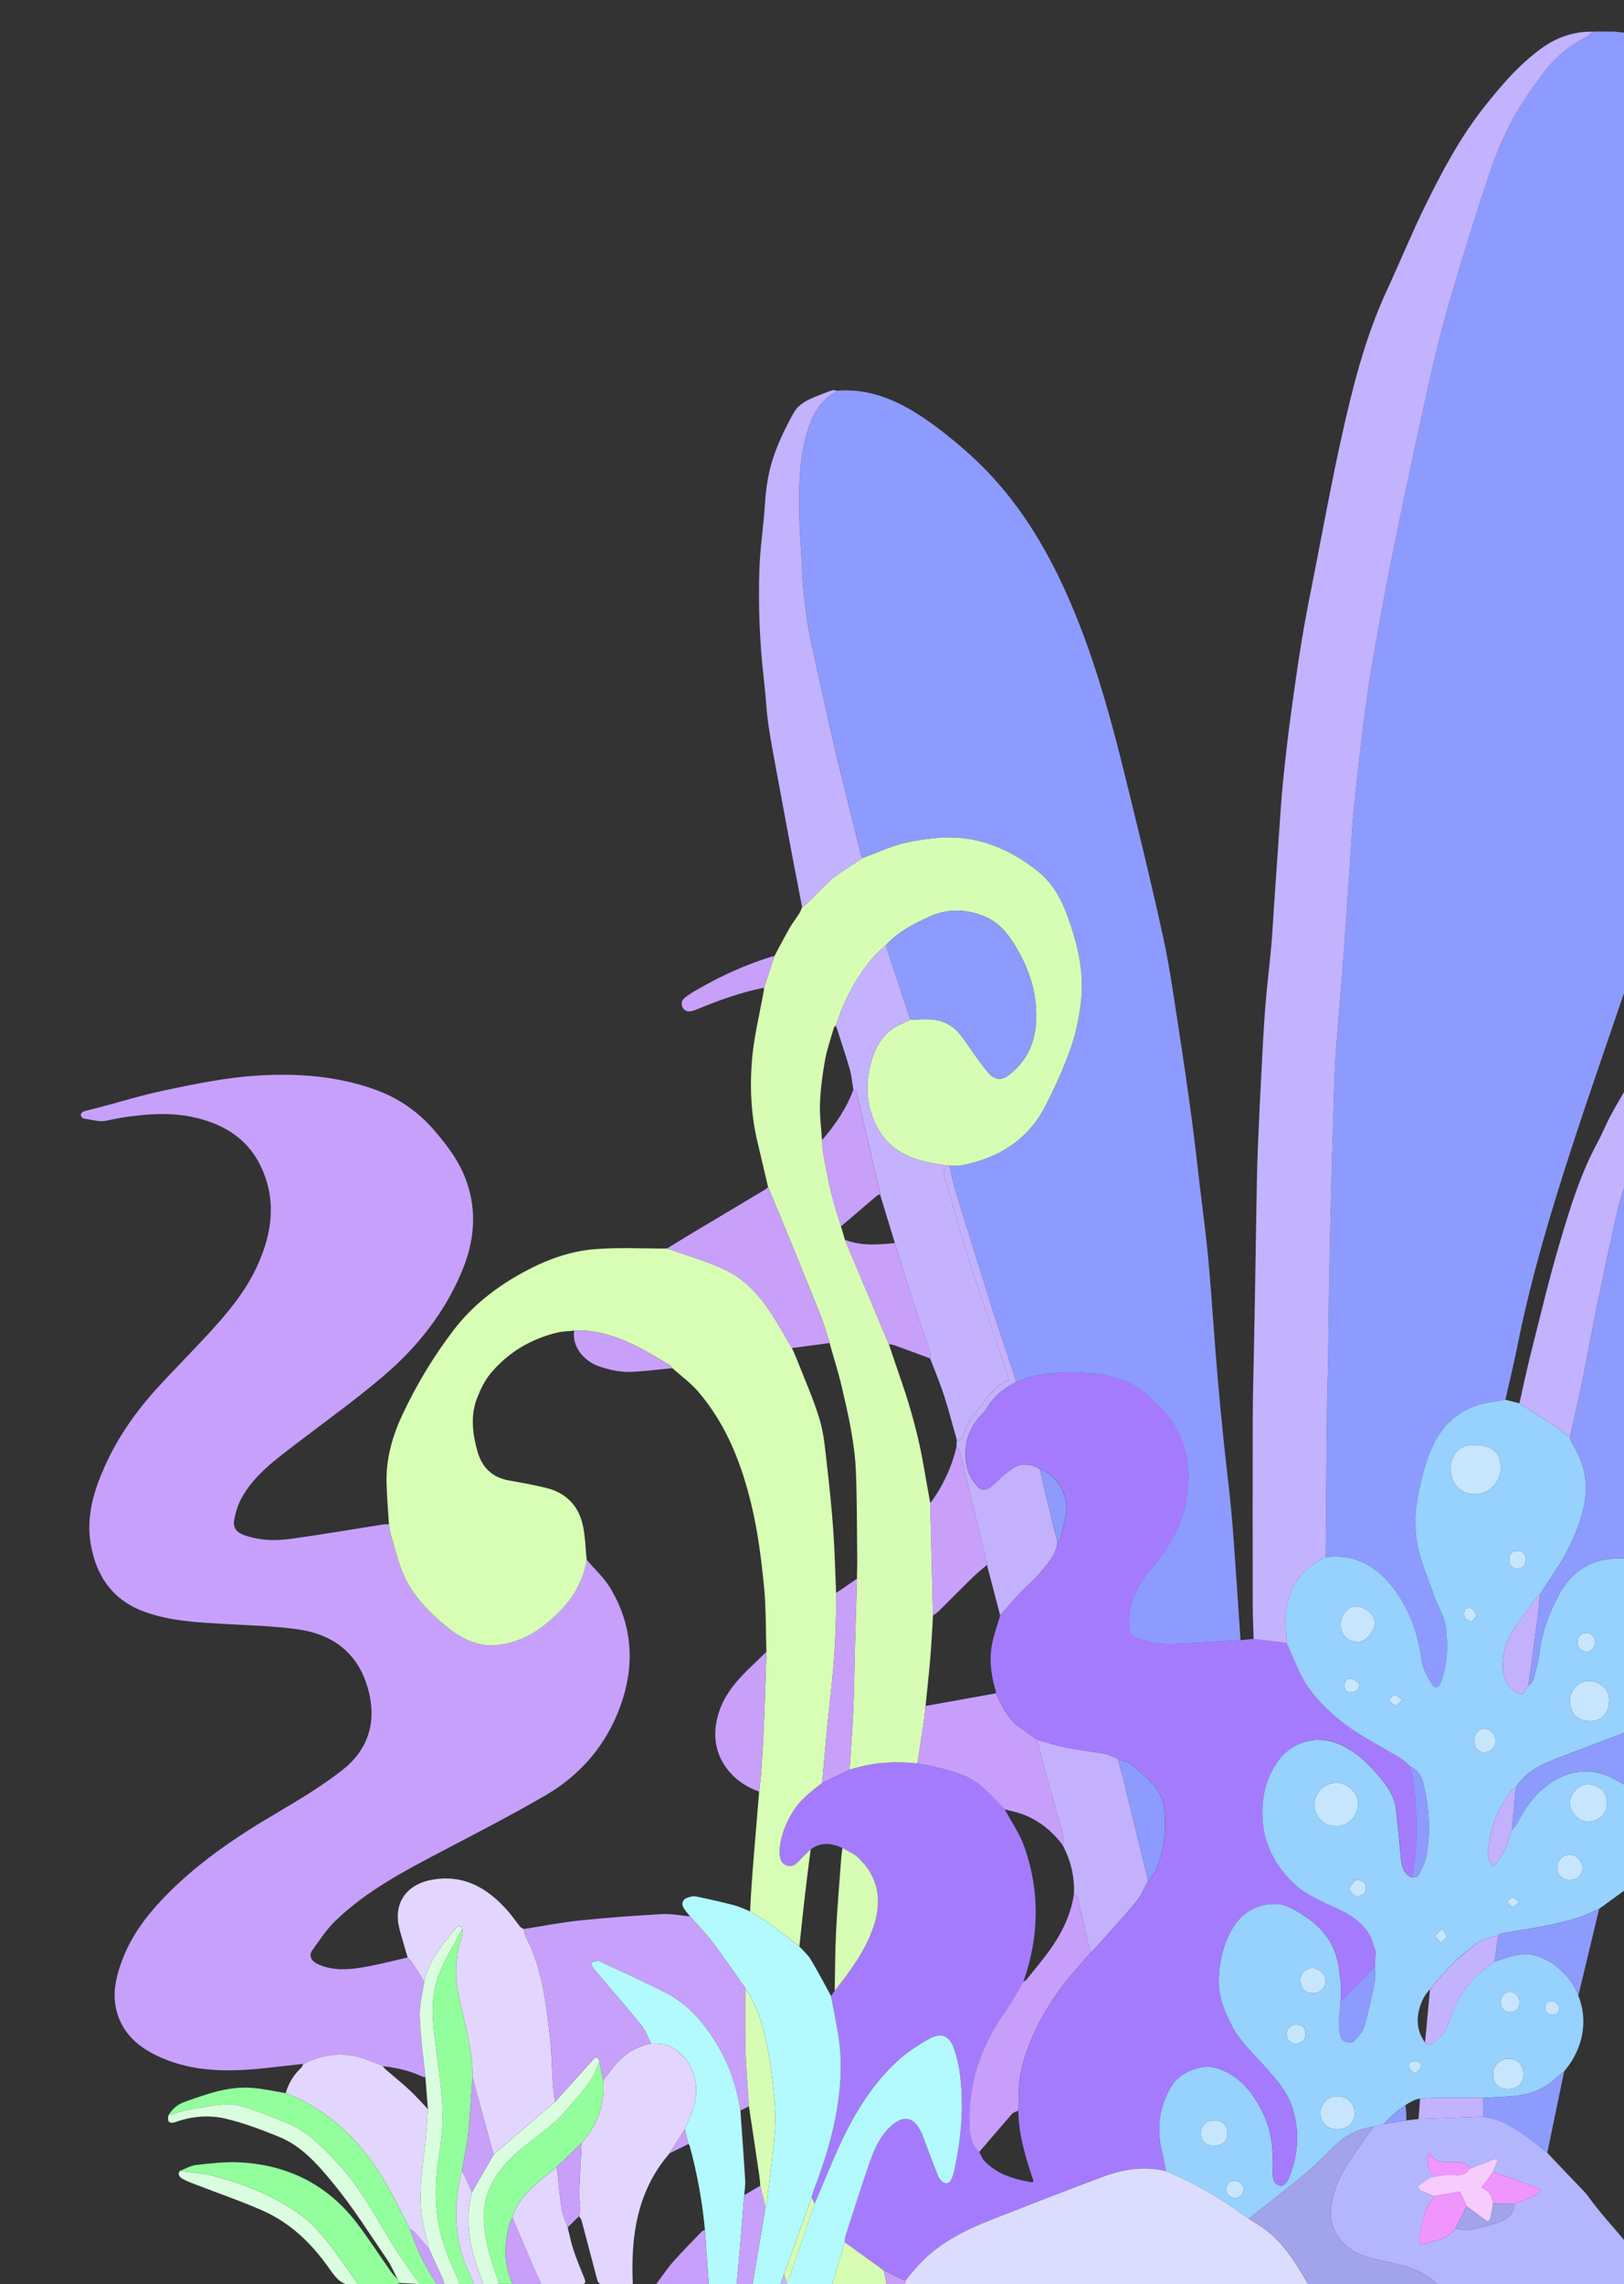 <?xml version="1.0" encoding="utf-8"?>
<!-- Generator: Adobe Illustrator 24.0.2, SVG Export Plug-In . SVG Version: 6.00 Build 0)  -->
<svg version="1.1" id="Layer_1" xmlns="http://www.w3.org/2000/svg" xmlns:xlink="http://www.w3.org/1999/xlink" x="0px" y="0px"
	 viewBox="0 0 703.09 988.36" style="enable-background:new 0 0 703.09 988.36;" xml:space="preserve">
<rect x="0" y="0" width="703.09" height="988.36" fill="#333333" stroke="none"/>
<style type="text/css">
	.st0{fill:#8D9BFE;}
	.st1{fill:#97D1FD;}
	.st2{fill:#B4B6FD;}
	.st3{fill:#C3B2FE;}
	.st4{fill:#8D9BFD;}
	.st5{fill:#C7A0FB;}
	.st6{fill:#A57BFE;}
	.st7{fill:#D7FEB4;}
	.st8{fill:#D7FDB4;}
	.st9{fill:#DCDDFE;}
	.st10{fill:#B3FAFE;}
	.st11{fill:#E3D6FE;}
	.st12{fill:#C8A0FA;}
	.st13{fill:#A1A4EB;}
	.st14{fill:#92FE9C;}
	.st15{fill:#DBFDDF;}
	.st16{fill:#C4B2FE;}
	.st17{fill:#C3B1FE;}
	.st18{fill:#C7E6FE;}
	.st19{fill:#F7CBFE;}
	.st20{fill:#F195FE;}
	.st21{fill:#C79FFB;}
</style>
<g>
	<g>
		<path class="st0" d="M689.51,13.71c0.53-0.02,1.07-0.04,1.6-0.07c2.54,0.01,5.07,0.02,7.61,0.03c1.64,0.17,3.28,0.34,4.92,0.51
			c0,138.29,0,276.57,0,414.86c-0.33,0.64-0.75,1.24-0.98,1.91c-7.21,21.2-14.6,42.34-21.56,63.62
			c-9.37,28.69-18.09,57.57-24.03,87.22c-1.6,7.99-3.54,15.91-5.32,23.86c-3.1,0.53-6.23,0.92-9.29,1.61
			c-9.24,2.09-16.09,7.4-20.75,15.64c-3.89,6.87-5.68,14.43-7.37,22.03c-1.66,7.52-2.14,15.31-0.84,22.7
			c1.37,7.8,4.72,15.27,7.36,22.83c1.63,4.68,4.57,9.13,5.13,13.9c0.91,7.78,0.7,15.75-2.15,23.34c-1.05,2.8-2.53,3.3-4.08,0.78
			c-1.9-3.09-3.75-6.57-4.25-10.08c-1.35-9.42-3.98-18.41-8.94-26.41c-7.39-11.92-17.38-20-32.64-18.19
			c0.17-21.15,0.31-42.29,0.53-63.44c0.08-7.52,0.39-15.04,0.52-22.56c0.22-13.15,0.32-26.3,0.57-39.45
			c0.3-15.13,0.67-30.26,1.08-45.39c0.32-11.77,0.72-23.53,1.11-35.3c0.14-4.16,0.27-8.32,0.58-12.47
			c0.83-10.98,1.79-21.95,2.66-32.93c0.6-7.56,1.15-15.13,1.68-22.7c0.74-10.63,1.44-21.27,2.16-31.9
			c0.37-5.41,0.61-10.83,1.16-16.22c1.15-11.3,2.34-22.61,3.76-33.88c1.31-10.47,2.68-20.94,4.49-31.33
			c3.01-17.24,6.15-34.46,9.67-51.6c5.22-25.38,10.63-50.72,16.33-76c2.66-11.81,5.91-23.5,9.36-35.11
			c4.82-16.22,9.83-32.4,15.24-48.43c2.65-7.86,5.85-15.65,9.77-22.94c3.91-7.29,8.71-14.17,13.73-20.78
			c4.88-6.43,11.03-11.66,18.36-15.34C687.76,15.52,688.58,14.5,689.51,13.71z"/>
		<path class="st1" d="M573.93,673.8c15.26-1.81,25.24,6.27,32.64,18.19c4.96,7.99,7.59,16.99,8.94,26.41
			c0.5,3.51,2.36,6.99,4.25,10.08c1.55,2.52,3.03,2.01,4.08-0.78c2.85-7.58,3.06-15.56,2.15-23.34c-0.56-4.76-3.49-9.22-5.13-13.9
			c-2.64-7.56-5.99-15.03-7.36-22.83c-1.3-7.39-0.82-15.18,0.84-22.7c1.68-7.6,3.48-15.15,7.37-22.03
			c4.66-8.24,11.51-13.54,20.75-15.64c3.06-0.69,6.19-1.08,9.29-1.61c2.02,0.52,4.04,1.04,6.06,1.56
			c5.68,3.69,11.39,7.33,17.04,11.08c1.69,1.12,3.2,2.51,4.79,3.78c0.33,0.82,0.53,1.72,1,2.44c5.63,8.73,7.3,18.25,4.91,28.24
			c-2.67,11.18-8.03,21.2-14.58,30.61c-1.54,2.2-2.91,4.52-4.37,6.78c-0.75,0.77-1.58,1.47-2.23,2.32
			c-1.75,2.29-3.41,4.64-5.13,6.96c-3.74,5.06-7.49,10.15-8.26,16.65c-0.69,5.76-0.87,11.49,4.46,15.52
			c0.99,0.75,2.71,1.78,3.39,1.41c1.23-0.67,1.93-2.31,2.85-3.54c0.7-0.76,1.78-1.42,2.02-2.31c1.08-3.89,2.27-7.8,2.76-11.78
			c1.15-9.24,4.27-17.81,8.73-25.83c1.92-3.45,4.56-6.76,7.59-9.26c5.96-4.9,13.23-6.28,20.84-5.92c0,25.08,0,50.15,0,75.23
			c-4.68,1.8-9.35,3.61-14.03,5.4c-6.73,2.58-13.55,4.94-20.16,7.78c-5.35,2.3-10.01,5.73-13.23,10.78
			c-0.51,0.32-1.15,0.53-1.52,0.98c-6.11,7.35-9.32,15.96-10.31,25.33c-0.26,2.43-0.5,5.51,2.25,7.74c4.24-4.8,6.5-10.19,7.95-16
			c0.71-0.76,1.63-1.4,2.08-2.29c3.06-5.97,6.66-11.54,11.92-15.83c5.25-4.27,11.13-6.97,18.04-7.01c6.4-0.04,11.78,2.76,17.01,6.01
			c0,15.08,0,30.17,0,45.25c-3.76,2.73-7.53,5.47-11.29,8.2c-3.11,1.35-6.13,3-9.36,3.97c-4.89,1.47-9.9,2.62-14.92,3.61
			c-5.82,1.15-11.7,1.95-17.55,2.96c-0.67,0.12-1.29,0.58-1.93,0.89c-3.1,1.09-6.7,1.52-9.18,3.42c-4.74,3.63-8.55,6.51-14.76,13.44
			c-2.39,2.67-4.29,4.96-5.57,6.55c-0.59,0.62-1.5,1.68-2.39,3.14c-0.43,0.71-4.95,8.44-1.75,16.28c0.4,0.98,1.02,2.2,2.01,3.5
			c1.99,2.44,3.46,0.17,4.76-0.76c3.7-2.63,5.28-6.73,6.79-10.81c2.58-6.96,6.08-13.32,11.91-18.13c2.15-1.77,4.38-3.45,6.57-5.17
			c1.19-0.38,2.39-0.73,3.57-1.15c4.99-1.77,9.91-3.06,15.31-1.23c10.76,3.64,16.11,13.59,16.51,14.51
			c0.45,1.03,0.75,1.92,0.95,2.55c1.04,2.6,2.06,6.14,2.19,10.4c0.35,11.56-6.14,19.82-8.31,22.36c-1.09,0.91-2.24,1.76-3.27,2.74
			c-4.32,4.07-9.53,6.56-15.25,7.5c-5.28,0.87-10.71,0.85-16.08,1.23c-0.37,0-0.74,0-1.11,0c-3.62-0.02-7.24-0.04-10.86-0.06
			c-3.29,0-6.58,0-9.87,0c-1.99,0.13-3.97,0.27-5.96,0.4c-1.7,0.11-2.91,0.92-3.44,1.16c-1.2,0.55-2.18,1.15-2.93,1.68
			c-1.55,1.05-3.25,2.32-5,3.84c-1.73,1.5-3.2,2.99-4.44,4.37c-1.46,0.38-2.92,0.75-4.38,1.13c-6.2,0.75-11.53,3.36-16.06,7.62
			c-4.47,4.22-8.69,8.73-13.39,12.66c-8.02,6.69-16.33,13.03-24.51,19.52c-2.34-1.63-4.66-3.28-7.01-4.89
			c-9.09-6.22-18.72-11.46-28.87-15.72c-0.47-2.39-0.83-4.8-1.44-7.16c-2.71-10.47-1.82-20.4,3.94-29.78
			c3.86-6.28,13.5-9.77,20.16-7.48c9.9,3.4,15.45,11.05,19.66,19.86c3.72,7.77,4.23,16.2,3.97,24.71c-0.08,2.42,0.15,5.56,2.96,6.03
			c2.71,0.46,3.72-2.49,4.54-4.65c3.65-9.6,4.14-19.25,0.89-29.17c-2.33-7.09-7.14-12.29-11.87-17.64
			c-4.9-5.54-10.42-10.49-14.03-17.17c-3.46-6.42-6.05-12.98-5.91-20.33c0.13-7.24,1.74-14.25,5.06-20.66
			c4.05-7.82,10.58-12.34,19.64-12.19c4.79,0.08,8.67,2.78,12.58,5.31c9.17,5.93,14.31,14.18,15.08,25.11
			c0.16,1.1,0.32,2.2,0.48,3.29c0.01,2.19,0.01,4.37,0.02,6.56c-0.11,4.87-0.35,9.73-0.24,14.6c0.03,1.2,0.99,2.53,1.84,3.53
			c1.19,1.39,2.88,2.34,4.42,0.62c1.59-1.77,3.47-3.66,4.1-5.83c1.81-6.21,3.19-12.57,4.46-18.92c0.45-2.28,0.09-4.72,0.09-7.09
			c0.14-2.16,0.28-4.32,0.42-6.49c-0.67-2.02-1.35-4.04-2.02-6.06c-3.18-6.17-8.59-9.78-14.65-12.55c-6.91-3.16-14-6.1-19.48-11.53
			c-9.25-9.17-13.84-20.22-12.84-33.45c0.52-6.94,2.65-13.22,6.66-18.86c6.36-8.95,17.82-11.65,27.72-6.84
			c7.21,3.5,12.57,8.98,17.48,15.09c3.04,3.78,5.48,7.83,6,12.76c0.76,7.08,1.49,14.17,2.1,21.26c0.38,4.42,1.91,7.1,4.96,8.04
			c0.83-0.22,2.13-0.18,2.4-0.69c1.32-2.51,2.88-5.06,3.43-7.78c2.19-10.79,1.45-21.59-1.1-32.22c-0.73-3.06-2.47-6.03-5.81-7.38
			c-1.13-1.01-2.15-2.2-3.41-2.99c-9.97-6.25-20.76-11.19-29.64-19.17c-5.35-4.81-10.29-9.93-13.65-16.3
			c-2.54-4.82-4.5-9.95-6.72-14.94c-0.02-1.36,0.13-2.75-0.1-4.08c-0.92-5.34-0.5-10.53,1.17-15.69
			C560.77,682.93,566.07,677.21,573.93,673.8z M638.62,625.28c-7.6-0.66-10.6,5.28-10.59,10.36c0,6.08,4.11,10.81,10.47,10.89
			c5.91,0.08,11.16-5.15,11.19-11.02C649.73,628.61,646.19,625.34,638.62,625.28z M578.22,789.94c5.65,0.76,9.68-4.57,9.78-9.37
			c0.09-4.76-4.56-9.13-9.38-9.17c-5.11-0.04-9.61,4.4-9.58,9.52C569.05,785.43,573.06,790.58,578.22,789.94z M696.56,736.18
			c0.58-4.78-3.67-8.77-8.54-8.82c-4.58-0.05-8.37,3.96-8.38,8.57c-0.01,5.43,3.35,8.77,8.8,8.75
			C693.33,744.67,696.57,741.28,696.56,736.18z M695.48,780.22c0.78-4.87-3.79-8.12-7.73-8.2c-4.09-0.08-8.01,3.94-8.07,8
			c-0.07,4.11,4.01,8.24,8.15,8.25C691.17,788.29,696.31,784.84,695.48,780.22z M587.18,710.35c3.4,0.85,8.05-4.47,7.97-8.03
			c-0.09-3.93-4.14-7.27-8.71-7.2c-3,0.05-6.01,4.04-5.98,7.92C580.49,707.17,583.39,710.33,587.18,710.35z M579.12,921.32
			c4.08,0,7.25-2.92,7.32-6.71c0.08-4.53-2.98-7.51-7.71-7.48c-3.93,0.02-6.97,3.09-6.99,7.05
			C571.72,918.56,574.58,921.33,579.12,921.32z M652.79,903.88c4.16,0.03,6.66-2.25,6.7-6.11c0.05-4.17-2.48-6.98-6.29-6.98
			c-3.65,0-6.74,2.88-6.8,6.35C646.34,901.33,648.73,903.85,652.79,903.88z M525.79,917.48c-3.61-0.02-5.77,2.07-5.82,5.62
			c-0.04,3.16,2.14,5.26,5.5,5.31c3.76,0.05,5.92-1.93,5.93-5.42C531.41,919.63,529.25,917.51,525.79,917.48z M679.56,813.37
			c3.22,0.03,5.46-2,5.54-5.02c0.08-3.07-2.59-5.92-5.52-5.87c-2.89,0.04-5.32,2.48-5.37,5.37
			C674.17,811.12,676.32,813.34,679.56,813.37z M568.44,862.44c2.95,0,5.45-2.39,5.45-5.2c0-2.96-2.82-5.74-5.76-5.68
			c-2.97,0.06-5.14,2.39-5.12,5.5C563.03,860.37,565.12,862.44,568.44,862.44z M642.59,747.95c-2.46,0.03-4.41,2.53-4.37,5.58
			c0.04,2.76,2,4.82,4.52,4.73c2.49-0.09,4.66-2.28,4.72-4.78C647.53,750.5,645.25,747.91,642.59,747.95z M657.87,866.36
			c0.03-2.46-1.73-4.41-4.03-4.45c-2.29-0.04-4.15,1.89-4.16,4.32c-0.01,2.6,1.6,4.35,4.03,4.37
			C656.16,870.63,657.84,868.92,657.87,866.36z M561.3,876.06c-2.35-0.06-4.19,1.6-4.27,3.87c-0.09,2.34,1.58,4.21,3.83,4.31
			c2.5,0.11,4.33-1.6,4.35-4.06C565.23,877.52,563.91,876.13,561.3,876.06z M686.69,706.53c-2.1,0.03-3.8,1.87-3.77,4.12
			c0.02,2.21,1.79,4.05,3.88,4.02c2.11-0.03,3.79-1.87,3.77-4.12C690.55,708.34,688.78,706.51,686.69,706.53z M656.94,671.07
			c-2.34,0.03-3.47,1.29-3.46,3.85c0.01,2.52,1.27,3.88,3.51,3.79c2.25-0.09,3.62-1.58,3.59-3.89
			C660.55,672.45,659.18,671.04,656.94,671.07z M538.47,947.36c0.05-1.75-1.78-3.61-3.63-3.69c-2.29-0.1-3.84,1.28-3.96,3.53
			c-0.11,1.99,1.62,3.84,3.67,3.92C536.53,951.2,538.4,949.4,538.47,947.36z M586.91,813.38c-0.63,0.86-1.95,2.07-2.46,3.56
			c-0.48,1.39,1.9,3.61,3.45,3.47c1.98-0.19,3.47-1.01,3.47-3.35C591.37,814.91,590.01,813.41,586.91,813.38z M588.57,728.65
			c-1.19-0.83-2.3-2.2-3.57-2.36c-1.81-0.22-2.91,1.19-2.91,3.14c-0.01,2.16,1.28,2.77,3.2,2.73
			C587.22,732.13,588.12,731.19,588.57,728.65z M672.31,871.74c1.71,0.02,2.95-1.37,2.74-3c-0.14-1.1-1.67-2.6-2.83-2.88
			c-1.74-0.42-3.27,0.91-3.3,2.76C668.89,870.35,669.93,871.69,672.31,871.74z M637.27,701.51c0.68-0.95,2.1-2.15,1.89-2.81
			c-0.39-1.19-1.64-2.65-2.76-2.89c-1.44-0.31-2.66,0.83-2.54,2.71C633.97,700.33,634.95,701.09,637.27,701.51z M612.49,891.85
			c-1.62,0.05-2.92,0.94-2.47,2.61c0.3,1.1,1.72,1.9,2.63,2.84c0.89-0.96,2.29-1.8,2.56-2.91
			C615.63,892.68,614.28,891.86,612.49,891.85z M624.4,834.58c-1.46,1.52-2.98,2.48-2.85,3.1c0.22,1.07,1.46,1.92,2.28,2.86
			c0.8-0.81,2.03-1.5,2.28-2.45C626.3,837.35,625.29,836.29,624.4,834.58z M607.07,735.6c-1.53-1.08-2.5-2.3-3.32-2.2
			c-0.9,0.1-1.67,1.41-2.49,2.2c0.92,0.83,1.73,2.02,2.81,2.36C604.61,738.12,605.64,736.77,607.07,735.6z M657.71,822.87
			c-1.35-0.89-2.16-1.84-2.84-1.76c-0.85,0.1-1.58,1.07-2.37,1.66c0.8,0.84,1.48,1.92,2.46,2.39
			C655.31,825.33,656.36,824.03,657.71,822.87z"/>
		<path class="st2" d="M594.62,920.23c1.46-0.38,2.92-0.75,4.38-1.13c3.29-0.54,6.58-1.08,9.88-1.62c1.76-0.2,3.51-0.39,5.27-0.59
			c9.31-0.35,18.61-0.69,27.92-1.04c1.66,0.35,3.36,0.58,4.98,1.07c6.53,1.96,11.19,5.44,17.95,10.64c1.21,0.93,2.89,2.26,4.87,3.92
			c0.71,0.76,1.86,1.99,2.59,2.77c8.74,9.33,13.44,13.78,14.99,15.94c4.93,6.88,10.75,13.12,16.19,19.63c0,6.18,0,12.36,0,18.54
			c-27.08-0.02-54.16-0.04-81.25-0.06c-4.36-3.99-9.51-6.56-15.15-8.07c-5.39-1.44-10.96-2.27-16.26-3.96
			c-10.98-3.48-15.89-13.1-14.75-21.45c0.95-6.94,3.81-13.39,7.7-19.26C587.37,930.37,591.05,925.34,594.62,920.23z M655.67,953.43
			c2.84-1.05,5.77-1.94,8.5-3.24c1.26-0.6,2.14-1.99,2.86-2.71c-3.98-1.56-7.49-3-11.04-4.32c-3.16-1.18-6.37-2.22-9.56-3.33
			c0.63-1.66,1.27-3.31,1.9-4.97c-0.29-0.28-0.58-0.56-0.86-0.83c-3.61,1.39-7.21,2.79-10.82,4.18c-1.66-2.32-4.11-2.74-6.71-2.75
			c-4.08-0.02-8.49,1.04-10.97-3.89c-1.94,4.01-0.74,8.09,2.91,11.05c-1.66,2.1-3.76,3.16-6.49,3c-0.5-0.03-1.03,0.38-1.55,0.59
			c0.27,0.5,0.41,1.26,0.82,1.45c1.99,0.94,4.06,1.73,6.09,2.58c-1.25,2.28-2.86,4.44-3.67,6.86c-1.22,3.63-1.92,7.44-2.75,11.19
			c-0.35,1.55,0.11,2.98,2,2.57c3.13-0.68,6.3-1.46,9.23-2.71c1.73-0.74,3.03-2.48,4.53-3.77c2.14,0.17,4.37,0.82,6.4,0.43
			c4.46-0.87,8.93-1.95,13.17-3.55C652.99,959.99,655.67,957.58,655.67,953.43z"/>
		<path class="st3" d="M679.64,622.07c-1.59-1.27-3.1-2.66-4.79-3.78c-5.65-3.75-11.35-7.39-17.04-11.08
			c1.58-6.96,3.02-13.95,4.77-20.87c4.18-16.49,8.07-33.07,12.92-49.36c4.34-14.57,8.81-29.19,16.14-42.68
			c1.98-3.66,3.52-7.55,5.46-11.23c2.05-3.9,4.34-7.67,6.53-11.5c0,13.63,0,27.26,0,40.89c-1.09,3.61-2.4,7.18-3.22,10.85
			c-3.05,13.65-6.03,27.31-8.86,41.01c-2.3,11.13-4.26,22.33-6.53,33.46C683.37,605.89,681.45,613.97,679.64,622.07z"/>
		<path class="st0" d="M679.64,622.07c1.8-8.1,3.73-16.17,5.39-24.3c2.27-11.13,4.23-22.33,6.53-33.46
			c2.83-13.7,5.81-27.36,8.86-41.01c0.82-3.67,2.13-7.23,3.22-10.85c0,53.97,0,107.94,0,161.91c-7.61-0.36-14.89,1.02-20.84,5.92
			c-3.03,2.5-5.67,5.81-7.59,9.26c-4.47,8.02-7.58,16.59-8.73,25.83c-0.49,3.98-1.69,7.89-2.76,11.78
			c-0.25,0.89-1.33,1.55-2.02,2.31c0.36-2.58,0.72-5.15,1.07-7.73c1.02-7.47,2.07-14.93,3.02-22.4c0.39-3.05,0.56-6.12,0.83-9.18
			c1.45-2.26,2.83-4.58,4.37-6.78c6.55-9.4,11.91-19.42,14.58-30.61c2.39-10,0.72-19.52-4.91-28.24
			C680.17,623.78,679.97,622.89,679.64,622.07z"/>
		<path class="st4" d="M703.64,772.48c-5.23-3.25-10.61-6.06-17.01-6.01c-6.91,0.05-12.8,2.74-18.04,7.01
			c-5.26,4.29-8.86,9.85-11.92,15.83c-0.45,0.89-1.38,1.53-2.08,2.29c0.55-6.02,1.09-12.03,1.64-18.05
			c3.22-5.05,7.88-8.47,13.23-10.78c6.61-2.84,13.43-5.21,20.16-7.78c4.68-1.79,9.35-3.6,14.03-5.4
			C703.64,757.22,703.64,764.85,703.64,772.48z"/>
		<path class="st5" d="M131.32,893.01c-5.39,0.6-10.77,1.22-16.16,1.8c-15.73,1.7-31.37,1.91-46.16-4.83
			c-8.66-3.95-15.74-9.7-18.42-19.49c-2.09-7.65-0.44-14.91,2.2-22.05c3.82-10.29,10.14-18.95,17.66-26.83
			c14.46-15.17,31.59-26.72,49.55-37.27c9.59-5.63,19.18-11.44,27.95-18.23c11.31-8.75,15.45-20.85,11.38-35.4
			c-4.34-15.51-15.16-23.55-30.39-25.72c-10.18-1.45-20.54-1.67-30.82-2.27c-11.94-0.69-23.93-1.16-35.31-5.23
			c-13.89-4.97-21.23-15.43-23.57-29.69c-1.96-11.98,1.48-23.03,6.29-33.69c5.72-12.66,13.7-23.89,23.08-34.09
			c6.75-7.34,13.77-14.44,20.57-21.74c8.41-9.05,16.49-18.43,21.81-29.69c6.95-14.7,9.1-29.9,1.39-45
			c-5.63-11.04-15.48-17.03-27.25-19.87c-6.61-1.6-13.33-1.94-20.2-1.5c-6.37,0.41-12.53,1.26-18.75,2.67
			c-3.13,0.71-6.71-0.46-10.07-0.94c-0.47-0.07-1.14-1.01-1.14-1.53c0.01-0.52,0.68-1.3,1.21-1.48c1.89-0.61,3.86-0.99,5.78-1.5
			c9.88-2.61,19.67-5.64,29.66-7.74c13.16-2.77,26.34-5.47,39.87-6.31c17.39-1.08,34.37,0.15,50.86,6.05
			c10.11,3.62,18.62,9.48,25.67,17.66c5.91,6.86,11.26,14,14.18,22.67c4.38,12.99,3.05,25.68-2.15,38.16
			c-7.45,17.89-19.17,32.75-33.7,45.18c-12.44,10.63-25.82,20.16-38.82,30.14c-8.57,6.57-17.34,12.99-22.77,22.63
			c-1.69,2.99-2.78,6.49-3.36,9.88c-0.58,3.42,1.1,5.35,4.44,6.52c6.48,2.27,13.22,2.52,19.89,1.59c13.33-1.85,26.61-4.12,39.91-6.2
			c0.89-0.14,1.81-0.1,2.72-0.14c0.2,1.25,0.27,2.54,0.63,3.74c1.91,6.3,3.28,12.85,6,18.78c3.99,8.66,10.66,15.44,17.99,21.5
			c6.39,5.28,13.45,9.06,22.02,8.25c7.25-0.69,13.82-3.42,19.66-7.88c9.8-7.47,17.33-16.42,19.32-29.07
			c3.54,4.21,7.76,8.01,10.5,12.69c9.41,16.03,10.48,32.97,4.19,50.45c-6.13,17.01-17.24,29.98-32.68,38.95
			c-14.42,8.37-29.27,15.99-44.03,23.75c-16.54,8.69-33.16,17.3-46.74,30.43c-3.85,3.72-6.84,8.36-10,12.74
			c-1.44,2-0.73,4.08,1.3,5.4c1.19,0.77,2.59,1.27,3.96,1.69c6.55,2,13.11,1,19.6-0.26c5.5-1.06,10.93-2.45,16.4-3.7
			c0.59,0.62,1.3,1.17,1.76,1.89c1.83,2.86,3.59,5.76,5.38,8.65c-0.7,5-2.11,10.02-1.93,14.99c0.32,8.81,1.6,17.59,2.48,26.39
			c-0.59-0.19-1.21-0.32-1.77-0.57c-5.31-2.46-10.94-3.7-16.73-4.33c0,0,0.03,0.02,0.03,0.02c-0.38-0.21-0.75-0.42-1.13-0.62
			c-1.59-0.59-3.22-1.1-4.77-1.78c-7.27-3.2-14.71-3.39-22.24-1.17C135.43,891.1,133.4,892.15,131.32,893.01z"/>
		<path class="st6" d="M580,854.22c-0.77-10.93-5.91-19.19-15.08-25.11c-3.91-2.53-7.79-5.23-12.58-5.31
			c-9.06-0.15-15.58,4.37-19.64,12.19c-3.32,6.41-4.93,13.42-5.06,20.66c-0.14,7.35,2.45,13.91,5.91,20.33
			c3.61,6.68,9.13,11.63,14.03,17.17c4.73,5.35,9.54,10.55,11.87,17.64c3.26,9.92,2.76,19.57-0.89,29.17
			c-0.82,2.17-1.83,5.11-4.54,4.65c-2.81-0.47-3.04-3.61-2.96-6.03c0.26-8.51-0.25-16.95-3.97-24.71
			c-4.22-8.81-9.77-16.45-19.66-19.86c-6.66-2.29-16.3,1.2-20.16,7.48c-5.76,9.38-6.65,19.31-3.94,29.78
			c0.61,2.35,0.97,4.77,1.44,7.15c-9.43-2.37-18.59-0.82-27.43,2.48c-15.8,5.88-31.49,12.04-47.19,18.17
			c-12.16,4.75-23.79,10.42-32.77,20.32c-1.88,2.07-3.62,4.27-5.42,6.41c-0.81-0.32-1.66-0.58-2.44-0.96
			c-2.32-1.14-4.61-2.32-6.91-3.48c-5.62-4.06-11.23-8.12-16.85-12.18c0.07-0.81-0.01-1.66,0.23-2.41
			c3.55-10.96,6.97-21.96,10.78-32.82c2.01-5.74,4.65-11.26,9.43-15.4c4.98-4.31,9.24-3.52,12.23,2.33
			c0.33,0.65,0.68,1.29,0.94,1.97c2.22,5.85,4.32,11.75,6.69,17.53c0.54,1.31,1.8,2.9,3.02,3.23c2.07,0.55,2.8-1.49,3.43-3.13
			c0.2-0.51,0.36-1.03,0.48-1.56c2.98-13.54,4.37-27.21,2.78-41.03c-0.49-4.28-1.38-8.62-2.83-12.67
			c-1.94-5.43-5.47-6.87-10.52-4.09c-4.8,2.64-9.54,5.71-13.57,9.39c-13.72,12.51-22.09,28.59-29.17,45.44
			c-2.31,5.51-4.63,11.01-6.95,16.51c-0.44-0.88-0.87-1.76-1.31-2.63c0.27-0.96,0.46-1.95,0.82-2.87
			c4.7-12.19,8.59-24.6,10.52-37.56c1.42-9.54,1.8-19.1,0.38-28.65c-0.9-6.06-2.21-12.07-3.33-18.1c0.52-0.75,1.05-1.49,1.57-2.24
			c6.63-8.41,13.06-16.97,16.65-27.21c4.03-11.5,2.59-22-6.66-30.6c-1.86-1.73-4.42-2.7-6.65-4.01c-4.67-2.14-9.28-2.64-13.74,0.55
			c-1.58,1.58-3.2,3.12-4.71,4.75c-1.55,1.66-3.22,3.15-5.64,2.31c-2.53-0.88-2.99-3.17-3.12-5.52c-0.04-0.63-0.02-1.27,0.05-1.9
			c0.65-5.86,2.78-11.15,5.9-16.14c3.2-5.13,7.93-8.59,12.54-12.21c3.94-1.9,7.88-3.8,11.82-5.71c0.87-0.24,1.74-0.47,2.61-0.71
			c8.79-2.45,17.72-2.98,26.77-1.93c2.31,0.42,4.65,0.71,6.92,1.27c7.47,1.85,15.09,3.47,21.08,8.76c3.44,3.04,6.54,6.47,9.79,9.73
			c2.92,5.51,6.59,10.76,8.61,16.58c6.72,19.34,6.25,38.81-0.56,58.12c-2.59,4.31-4.91,8.82-7.81,12.91
			c-10.6,14.92-16.19,31.34-15.46,49.72c0.16,4.04,0.99,8.02,4.2,10.99c0.67,1.24,1.13,2.69,2.06,3.69
			c5.48,5.86,12.73,8.01,20.32,9.35c0.3,0.05,0.65-0.15,1.18-0.28c-3.41-10.05-6.52-20.04-6.67-30.66
			c0.33-5.54-0.02-11.23,1.12-16.59c2.83-13.28,9.13-25.14,17.03-36.06c4.11-5.68,9.01-10.8,13.56-16.17
			c0.23-0.15,0.5-0.25,0.68-0.44c6.25-6.99,12.64-13.87,18.66-21.06c2.2-2.62,3.53-5.98,5.25-9c1.06-1.5,2.42-2.87,3.13-4.52
			c3.62-8.54,4.89-17.53,3.78-26.7c-0.39-3.17-1.59-6.68-3.56-9.12c-3.07-3.82-6.98-7.01-10.8-10.15c-1.52-1.25-3.75-1.65-5.66-2.43
			c-1.92-0.74-3.79-1.78-5.78-2.15c-5.72-1.06-11.52-1.66-17.22-2.79c-4.03-0.8-7.94-2.17-11.91-3.28c-2.86-2.03-5.8-3.94-8.55-6.11
			c-4.61-3.64-7-8.83-9.37-14.01c-0.05-0.36-0.05-0.73-0.15-1.07c-1.96-6.64-2.91-13.42-1.57-20.26c0.83-4.21,2.35-8.29,3.56-12.43
			c2.85-3.22,5.63-6.51,8.59-9.64c3.21-3.41,6.89-6.41,9.8-10.05c2.82-3.53,6.02-7.05,6.45-11.95c0.49-0.68,1.26-1.29,1.44-2.05
			c0.84-3.5,1.6-7.03,2.25-10.58c1.37-7.53-4.06-16.58-11.34-19.04c-3.37-2.07-7.27-2.7-10.53-0.91c-3.62,1.98-6.7,5.06-9.76,7.93
			c-2.33,2.19-5.04,2.69-6.99,0.22c-1.75-2.22-3.57-4.77-4.16-7.45c-1.94-8.79-0.17-16.83,6.31-23.5c0.81-0.84,1.61-1.74,2.2-2.73
			c3-5.08,7.35-8.61,12.58-11.17c1.95-0.72,3.85-1.62,5.84-2.14c9.47-2.46,19.12-2.67,28.77-1.55c3.73,0.43,7.45,1.41,11.03,2.6
			c6.81,2.26,11.9,7.04,16.84,12.03c11.33,11.46,13.83,25.37,11.2,40.59c-1.97,11.42-8.15,20.76-15.42,29.48
			c-5.91,7.08-9.84,14.9-9.28,24.5c0.17,2.97,1.35,5,4.12,5.63c4.11,0.95,8.32,2.18,12.46,2.11c10.56-0.18,21.11-1.02,31.66-1.6
			c1.89-0.18,3.78-0.36,5.67-0.54c4.76,0.58,9.53,1.16,14.29,1.74c2.22,4.99,4.18,10.12,6.72,14.94c3.35,6.37,8.3,11.49,13.65,16.3
			c8.88,7.98,19.68,12.92,29.64,19.17c1.27,0.79,2.28,1.98,3.41,2.99c2.65,11.34,3.13,22.86,2.65,34.42
			c-0.19,4.56-1.03,9.1-1.58,13.65c-3.06-0.94-4.58-3.62-4.96-8.04c-0.61-7.1-1.34-14.18-2.1-21.26c-0.53-4.93-2.96-8.98-6-12.76
			c-4.91-6.11-10.27-11.59-17.48-15.09c-9.9-4.8-21.36-2.1-27.72,6.84c-4.01,5.64-6.14,11.92-6.66,18.86
			c-1,13.22,3.59,24.28,12.84,33.45c5.48,5.43,12.57,8.36,19.48,11.53c6.06,2.78,11.46,6.39,14.64,12.55
			c0.67,2.02,1.35,4.04,2.02,6.06c-0.14,2.16-0.28,4.32-0.42,6.49c-0.22,0.15-0.47,0.28-0.66,0.47c-2.78,2.89-5.53,5.8-8.33,8.67
			c-1.18,1.21-1.64,1.58-3.11,3.15c-1.15,1.24-2.06,2.29-2.64,2.97c0.01-2.91,0.02-5.82,0.04-8.73
			C580.32,856.42,580.16,855.32,580,854.22z"/>
		<path class="st0" d="M537.07,709.69c-10.55,0.58-21.1,1.42-31.66,1.6c-4.15,0.07-8.35-1.16-12.46-2.11
			c-2.77-0.64-3.95-2.67-4.12-5.63c-0.56-9.6,3.37-17.41,9.28-24.5c7.27-8.72,13.45-18.06,15.42-29.48
			c2.63-15.22,0.13-29.13-11.2-40.59c-4.94-5-10.03-9.78-16.84-12.03c-3.58-1.19-7.3-2.16-11.03-2.6
			c-9.65-1.12-19.29-0.91-28.77,1.55c-2,0.52-3.9,1.41-5.84,2.14c-0.18-0.79-0.29-1.6-0.54-2.37c-3.08-9.29-6.28-18.53-9.24-27.86
			c-5.45-17.17-10.8-34.38-16.09-51.6c-1.19-3.87-2-7.86-2.99-11.8c1.9-0.07,3.86,0.11,5.7-0.26c15.88-3.14,28.49-11.1,35.99-25.77
			c4.11-8.05,7.9-16.34,10.88-24.86c2.31-6.59,3.73-13.64,4.5-20.59c1.4-12.69-1.64-24.83-5.96-36.72
			c-2.76-7.58-6.64-14.4-12.99-19.4c-12.81-10.08-27.19-15.8-43.79-14.2c-5.2,0.5-10.46,1.24-15.47,2.64
			c-5.62,1.57-10.99,4.03-16.48,6.1c-0.16-0.42-0.38-0.83-0.49-1.27c-3.86-15.52-7.84-31-11.51-46.57
			c-3.46-14.67-6.63-29.41-9.84-44.14c-2.51-11.49-3.91-23.12-4.35-34.88c-0.24-6.32-0.85-12.63-1.02-18.95
			c-0.33-12.32-0.44-24.66,2.76-36.69c2.16-8.1,5.59-15.54,13.52-19.79c12.6-1.03,23.88,3.24,34.21,9.68
			c7.57,4.72,14.62,10.41,21.36,16.28c23.23,20.24,37.93,46.21,49.04,74.49c8.47,21.57,14.53,43.89,20.05,66.34
			c5.75,23.4,11.51,46.8,16.62,70.34c2.97,13.69,4.79,27.63,6.95,41.49c1.88,12.07,3.62,24.16,5.25,36.26
			c1.29,9.6,2.32,19.23,3.48,28.84c1.04,8.62,2.16,17.24,3.1,25.87c0.71,6.57,1.24,13.16,1.76,19.75c0.92,11.64,1.7,23.3,2.67,34.94
			c0.83,9.92,1.78,19.83,2.8,29.74c0.98,9.54,2.2,19.06,3.14,28.61c0.74,7.48,1.25,14.98,1.78,22.48
			C535.5,686.01,536.27,697.85,537.07,709.69z"/>
		<path class="st3" d="M557.03,710.88c-4.76-0.58-9.52-1.16-14.29-1.74c-0.13-4.89-0.37-9.77-0.38-14.66
			c-0.04-27.17-0.07-54.33,0-81.5c0.03-9.79,0.35-19.59,0.53-29.38c0.17-9.16,0.35-18.32,0.51-27.48
			c0.2-11.88,0.36-23.77,0.58-35.65c0.14-7.8,0.26-15.6,0.57-23.39c0.45-11.49,1.03-22.97,1.63-34.45
			c0.48-9.12,0.93-18.25,1.65-27.36c0.69-8.73,1.79-17.43,2.57-26.15c0.51-5.67,0.78-11.37,1.17-17.05
			c0.71-10.37,1.41-20.75,2.15-31.12c0.53-7.48,0.98-14.98,1.72-22.44c0.9-9.07,1.93-18.14,3.14-27.17
			c1.56-11.63,3.17-23.26,5.08-34.84c1.68-10.16,3.75-20.25,5.73-30.36c3.67-18.71,7.08-37.47,11.21-56.08
			c4.85-21.83,10.2-43.56,19.65-64.02c5.78-12.51,11-25.29,17.09-37.64c7.14-14.47,14.74-28.75,24.76-41.51
			c7.51-9.56,15.42-18.85,25.33-26.03c6.47-4.69,13.91-7.28,22.08-7.16c-0.93,0.79-1.75,1.81-2.81,2.34
			c-7.33,3.68-13.48,8.91-18.36,15.34c-5.01,6.6-9.81,13.49-13.73,20.78c-3.92,7.3-7.12,15.08-9.77,22.94
			c-5.41,16.03-10.42,32.21-15.24,48.43c-3.45,11.61-6.7,23.3-9.36,35.11c-5.7,25.28-11.11,50.62-16.33,76
			c-3.52,17.14-6.67,34.36-9.67,51.6c-1.81,10.39-3.18,20.86-4.49,31.33c-1.42,11.27-2.61,22.58-3.76,33.88
			c-0.55,5.39-0.79,10.81-1.16,16.22c-0.72,10.63-1.42,21.27-2.16,31.9c-0.53,7.57-1.08,15.13-1.68,22.7
			c-0.87,10.98-1.82,21.95-2.66,32.93c-0.32,4.15-0.44,8.31-0.58,12.47c-0.4,11.77-0.8,23.53-1.11,35.3
			c-0.41,15.13-0.78,30.26-1.08,45.39c-0.26,13.15-0.35,26.3-0.57,39.45c-0.13,7.52-0.44,15.04-0.52,22.56
			c-0.22,21.14-0.36,42.29-0.53,63.44c-7.86,3.41-13.16,9.12-15.83,17.32c-1.68,5.16-2.09,10.35-1.17,15.69
			C557.16,708.13,557.01,709.52,557.03,710.88z"/>
		<path class="st7" d="M355.98,771.43c-4.61,3.62-9.34,7.09-12.54,12.21c-3.12,4.99-5.25,10.28-5.9,16.14
			c-0.07,0.63-0.09,1.27-0.05,1.9c0.13,2.35,0.6,4.64,3.12,5.52c2.42,0.84,4.09-0.64,5.64-2.31c1.52-1.63,3.14-3.17,4.72-4.75
			c-0.81,6.42-1.67,12.84-2.41,19.27c-0.88,7.6-1.65,15.2-2.48,22.8c-4.23-3.23-8.39-6.55-12.7-9.66c-2.77-2-5.75-3.69-8.64-5.52
			c0.21-3.79,0.39-7.58,0.65-11.37c0.36-5.13,0.78-10.25,1.2-15.38c0.68-8.36,1.38-16.71,2.08-25.07c0.36-3.47,0.83-6.94,1.05-10.42
			c0.46-7.39,0.84-14.79,1.14-22.19c0.37-9.3,0.63-18.6,0.94-27.9c-0.31-9.58-0.11-19.21-1.07-28.72
			c-1.14-11.28-2.56-22.63-5.13-33.66c-4.26-18.27-10.89-35.71-23.36-50.21c-3.25-3.78-7.42-6.78-11.17-10.13
			c-0.39-0.46-0.69-1.08-1.19-1.36c-5.55-3.16-10.96-6.64-16.75-9.3c-7.73-3.54-15.85-5.99-24.54-5.57
			c-2.42,0.26-4.89,0.26-7.23,0.82c-11.53,2.74-21.32,8.58-28.92,17.65c-2.54,3.03-4.36,6.83-5.83,10.55
			c-3.03,7.66-2.05,15.52,0.09,23.2c1.93,6.93,6.41,11.35,13.74,12.64c5.42,0.95,10.85,1.91,16.19,3.25
			c8.27,2.07,13.69,7.47,15.61,15.71c1.16,4.96,1.21,10.18,1.76,15.29c-1.99,12.65-9.52,21.59-19.32,29.07
			c-5.84,4.46-12.41,7.19-19.66,7.88c-8.57,0.81-15.63-2.97-22.02-8.25c-7.33-6.05-14-12.83-17.99-21.5
			c-2.73-5.93-4.09-12.49-6-18.78c-0.36-1.2-0.43-2.49-0.63-3.74c-0.36-5.95-0.87-11.9-1.03-17.86c-0.28-10.44,2.51-20.26,6.9-29.61
			c6.09-12.97,13.46-25.22,22.16-36.58c8.03-10.49,18.3-18.5,29.87-24.84c9.7-5.31,20.01-9.22,30.97-10.12
			c10.42-0.86,20.97-0.26,31.46-0.31c0.61,0.18,1.23,0.33,1.82,0.54c7.89,2.86,16.07,5.13,23.6,8.76
			c8.45,4.06,14.73,11.03,19.84,18.86c3.15,4.84,5.93,9.92,8.88,14.89c0.69,1.57,1.44,3.12,2.06,4.71
			c3.4,8.76,7.32,17.37,9.98,26.35c1.95,6.59,2.44,13.66,3.24,20.55c1.07,9.14,1.99,18.31,2.64,27.48
			c0.63,8.93,0.82,17.9,1.21,26.85c0.17,14.32-0.65,28.59-2.22,42.82c-0.73,6.64-1.42,13.29-2.06,19.95
			C357.08,758.47,356.55,764.95,355.98,771.43z"/>
		<path class="st8" d="M373.36,371.35c5.48-2.07,10.86-4.53,16.48-6.1c5.02-1.4,10.27-2.14,15.47-2.64
			c16.6-1.61,30.98,4.12,43.79,14.2c6.36,5,10.23,11.82,12.99,19.4c4.33,11.89,7.36,24.03,5.96,36.72c-0.77,6.96-2.19,14-4.5,20.59
			c-2.98,8.52-6.77,16.81-10.88,24.86c-7.49,14.67-20.11,22.63-35.99,25.77c-1.84,0.37-3.8,0.18-5.7,0.26
			c-0.38-0.01-0.75-0.03-1.12-0.04c-3.89-0.76-7.88-1.21-11.66-2.35c-6.93-2.09-13.16-5.75-17.05-11.93
			c-5.09-8.08-6.72-17.19-4.91-26.62c1.38-7.22,3.99-14.03,10.39-18.46c2.28-1.57,4.98-2.54,7.48-3.78c2.72-0.08,5.44-0.3,8.16-0.2
			c5.43,0.19,10.06,2.32,13.45,6.6c2.53,3.18,4.68,6.66,7.09,9.94c1.82,2.47,3.61,5,5.7,7.22c2.26,2.4,5.21,2.61,7.86,0.65
			c7.53-5.56,11.42-13.24,12.11-22.42c0.85-11.36-2.18-21.94-7.75-31.73c-3.56-6.26-7.84-12.18-14.87-14.93
			c-7.66-2.99-15.38-3.33-23.21,0.18c-7,3.14-13.7,6.57-19.01,12.25c-1.98,1.93-4.15,3.71-5.92,5.81
			c-7.27,8.61-12.36,18.43-15.82,29.13c-0.31,0.32-0.79,0.59-0.89,0.97c-1.36,4.77-3.02,9.48-3.89,14.34
			c-1.09,6.1-1.88,12.3-2.12,18.48c-0.21,5.25,0.55,10.55,0.88,15.82c0.12,1.71,0.09,3.44,0.4,5.11c1.12,5.93,2.19,11.87,3.6,17.73
			c1.17,4.88,2.8,9.65,4.22,14.46c0.56,1.93,1.12,3.85,1.68,5.78c6.35,15.08,12.7,30.16,19.06,45.24
			c1.82,5.39,3.61,10.78,5.47,16.15c4.26,12.31,7.63,24.85,9.79,37.71c0.83,4.95,1.76,9.89,2.64,14.83
			c0.4,16.21,0.8,32.42,1.2,48.63c-0.38,6.05-0.66,12.11-1.16,18.14c-0.59,7.02-1.37,14.02-2.07,21.02
			c-0.22,2.06-0.37,4.14-0.68,6.19c-0.92,6.24-1.9,12.48-2.85,18.72c-9.05-1.05-17.98-0.52-26.77,1.93
			c-0.87,0.24-1.74,0.47-2.61,0.7c0.55-8.65,1.24-17.3,1.62-25.96c0.39-8.77,0.47-17.55,0.69-26.32c0.01-0.36,0.02-0.72,0.03-1.09
			c0.29-9.76,0.58-19.52,0.87-29.27c0.04-3.35,0.15-6.71,0.11-10.06c-0.14-12.05-0.08-24.1-0.56-36.13
			c-0.5-12.57-3.33-24.84-6.19-37.04c-1.48-6.3-3.47-12.49-5.22-18.73c-1.08-3.44-1.97-6.95-3.29-10.3
			c-4.48-11.34-9.09-22.62-13.7-33.91c-3.17-7.76-6.41-15.49-9.62-23.24c-1.53-6.5-3.05-13-4.6-19.5
			c-2.81-11.83-3.38-23.91-2.34-35.88c0.85-9.92,3.33-19.7,5.07-29.55c0.08-0.44,0.08-0.9,0.12-1.35c1.49-4.54,2.98-9.07,4.46-13.61
			c2.21-4.1,4.34-8.24,6.65-12.28c1.24-2.17,2.83-4.15,4.18-6.27c0.51-0.81,0.8-1.76,1.19-2.64c0.77-0.59,1.62-1.09,2.31-1.77
			c3.68-3.6,7.08-7.53,11.04-10.78C364.58,376.79,369.09,374.22,373.36,371.35z"/>
		<path class="st9" d="M391.95,986.81c1.8-2.14,3.54-4.34,5.42-6.41c8.98-9.9,20.61-15.57,32.77-20.32
			c15.7-6.13,31.4-12.29,47.19-18.17c8.85-3.29,18-4.85,27.43-2.48c10.16,4.26,19.79,9.5,28.87,15.72c2.35,1.61,4.68,3.26,7.01,4.89
			c1.75,1.1,3.53,2.17,5.26,3.32c9.39,6.2,14.91,15.58,20.44,24.95c-1.18,0.02-2.36,0.06-3.54,0.06c-55.83,0-111.65,0-167.48,0
			c-1.18,0-2.36-0.05-3.54-0.07C391.86,987.8,391.9,987.3,391.95,986.81z"/>
		<path class="st3" d="M373.36,371.35c-4.27,2.87-8.78,5.44-12.74,8.68c-3.96,3.25-7.36,7.18-11.04,10.78
			c-0.69,0.67-1.54,1.18-2.31,1.77c-1.31-6.83-2.65-13.66-3.94-20.49c-2.17-11.54-4.34-23.08-6.46-34.63
			c-1.47-7.99-3.05-15.97-4.22-24.01c-0.89-6.07-1.09-12.24-1.82-18.34c-1.91-16.14-2.58-32.35-2.07-48.56
			c0.3-9.47,1.81-18.89,2.4-28.35c0.46-7.47,1.64-14.82,4.15-21.78c2.23-6.18,5.13-12.18,8.38-17.9c2.75-4.82,8.18-6.35,13.04-8.34
			c1.25-0.51,2.53-0.99,3.83-1.31c0.57-0.14,1.24,0.13,1.86,0.22c-7.93,4.26-11.36,11.7-13.52,19.79
			c-3.2,12.02-3.09,24.37-2.76,36.69c0.17,6.32,0.78,12.63,1.02,18.95c0.44,11.76,1.84,23.39,4.35,34.88
			c3.22,14.73,6.38,29.47,9.84,44.14c3.67,15.56,7.65,31.05,11.51,46.57C372.98,370.52,373.19,370.93,373.36,371.35z"/>
		<path class="st10" d="M324.73,827.04c2.89,1.83,5.88,3.52,8.64,5.52c4.31,3.11,8.48,6.43,12.7,9.66c1.63,1.8,3.59,3.41,4.82,5.45
			c3.14,5.22,5.95,10.64,8.9,15.98c1.12,6.03,2.43,12.03,3.33,18.1c1.42,9.55,1.04,19.11-0.38,28.65
			c-1.93,12.97-5.82,25.38-10.52,37.56c-0.36,0.92-0.55,1.91-0.82,2.87c-3.99,11.07-7.98,22.14-11.97,33.2
			c-0.52,1.43-1.04,2.86-1.56,4.29c-4-0.01-8-0.01-12-0.02c0.28-1.78,0.55-3.56,0.85-5.33c1.57-9.31,3.15-18.63,4.73-27.94
			c0.15-0.41,0.38-0.81,0.43-1.24c0.96-7.87,2.05-15.73,2.81-23.63c0.56-5.93,1.25-11.94,0.87-17.84
			c-0.56-8.61-1.65-17.24-3.21-25.73c-1.7-9.25-4.29-18.31-9.64-26.29c-4.66-6.57-9.17-13.24-14.02-19.66
			c-3.04-4.02-6.61-7.65-9.94-11.45c-0.89-1.13-1.87-2.21-2.65-3.41c-1.26-1.93-0.69-3.87,1.39-4.62c1.16-0.42,2.54-0.85,3.69-0.61
			c5.62,1.15,11.23,2.42,16.79,3.86C320.29,825.02,322.48,826.15,324.73,827.04z"/>
		<path class="st11" d="M289.91,931.7c-14.1,16.26-16.88,35.76-15.94,56.65c-4.71,0-9.31,0.05-13.91-0.07
			c-0.5-0.01-1.26-0.97-1.43-1.61c-2.32-8.63-4.55-17.29-6.85-25.92c-0.18-0.66-0.72-1.22-1.09-1.83c0.18-1.14,0.54-2.28,0.52-3.41
			c-0.04-1.97-0.53-3.94-0.46-5.89c0.27-7.45,0.69-14.89,1.06-22.33c6.81-7.81,10.17-16.8,9.33-27.23c0.67-0.84,1.37-1.66,1.99-2.53
			c4.68-6.64,10.4-11.8,18.73-13.29c3.59-0.19,7.02,0.25,10.11,2.27c8.82,5.76,11.86,17.16,7.42,27.91
			c-0.96,2.31-1.95,4.61-2.93,6.92C294.28,924.78,292.09,928.24,289.91,931.7z"/>
		<path class="st10" d="M352.73,953.46c2.32-5.5,4.63-11.01,6.95-16.51c7.07-16.85,15.45-32.93,29.17-45.44
			c4.04-3.68,8.77-6.75,13.57-9.39c5.05-2.78,8.58-1.34,10.52,4.09c1.45,4.05,2.34,8.39,2.83,12.67c1.59,13.82,0.2,27.49-2.78,41.03
			c-0.12,0.53-0.28,1.06-0.48,1.56c-0.64,1.64-1.37,3.68-3.43,3.13c-1.23-0.33-2.49-1.92-3.02-3.23
			c-2.37-5.79-4.47-11.68-6.69-17.53c-0.26-0.68-0.61-1.32-0.94-1.97c-2.98-5.85-7.25-6.64-12.23-2.33
			c-4.78,4.14-7.42,9.66-9.43,15.4c-3.81,10.87-7.23,21.87-10.78,32.82c-0.24,0.75-0.16,1.6-0.23,2.41
			c-1.83,6.05-3.65,12.1-5.48,18.14c-6.54-0.01-13.09-0.02-19.63-0.03c0.01-0.15,0.02-0.3,0.03-0.46c0.42-0.89,0.92-1.74,1.23-2.66
			c2.51-7.43,4.97-14.88,7.49-22.32C350.46,959.71,351.61,956.6,352.73,953.46z"/>
		<path class="st10" d="M296.47,921.32c0.98-2.3,1.97-4.6,2.93-6.92c4.44-10.75,1.4-22.14-7.42-27.91
			c-3.1-2.02-6.53-2.47-10.11-2.27c-1.37-2.65-2.35-5.62-4.19-7.89c-6.73-8.27-13.76-16.28-20.62-24.44
			c-0.63-0.75-0.86-1.85-1.27-2.79c1.07-0.24,2.13-0.52,3.21-0.69c0.31-0.05,0.67,0.24,1,0.39c9.1,4.28,18.26,8.41,27.26,12.89
			c6.48,3.22,12.05,7.79,16.6,13.42c9.02,11.16,14.63,23.87,16.69,38.1c0.7,10.04,1.46,20.08,2.07,30.13
			c0.13,2.13-0.26,4.3-0.4,6.45c-0.56,6.83-1.09,13.66-1.67,20.48c-0.51,6.01-1.09,12.02-1.63,18.03c-4.03,0-8.07,0-12.1,0
			c-0.54-7.82-1.09-15.64-1.63-23.46c-1.14-12.37-3.4-24.55-6.65-36.54c-0.06-0.24-0.32-0.42-0.49-0.63
			C297.51,925.57,296.99,923.44,296.47,921.32z"/>
		<path class="st11" d="M131.32,893.01c2.09-0.86,4.12-1.91,6.27-2.54c7.53-2.22,14.96-2.02,22.24,1.17
			c1.55,0.68,3.18,1.19,4.77,1.78c0.38,0.21,0.75,0.41,1.12,0.62c0,0-0.03-0.02-0.03-0.02c0.48,0.52,0.92,1.1,1.45,1.56
			c3.34,2.89,6.81,5.65,10.04,8.66c2.83,2.64,5.41,5.56,8.09,8.36c-0.35,4.77-0.61,9.54-1.07,14.3c-0.52,5.38-1.44,10.73-1.78,16.11
			c-0.31,4.76-0.52,9.62,0.04,14.34c0.63,5.33,2.18,10.56,3.33,15.83c-2.1-2.46-4.16-4.95-6.31-7.36c-0.49-0.55-1.29-0.83-1.95-1.24
			c-3.03-5.87-5.91-11.83-9.12-17.6c-10.37-18.65-24.43-33.36-44.7-41.32c1.21-4.22,3.37-7.85,6.6-10.86
			C130.78,894.36,130.98,893.62,131.32,893.01z"/>
		<path class="st12" d="M332.53,513.66c3.21,7.74,6.45,15.47,9.62,23.24c4.61,11.29,9.22,22.57,13.7,33.91
			c1.32,3.34,2.21,6.86,3.29,10.3c-5.43,0.73-10.87,1.45-16.3,2.18c-2.95-4.97-5.73-10.06-8.88-14.89
			c-5.11-7.83-11.39-14.8-19.84-18.86c-7.53-3.62-15.7-5.89-23.6-8.76c-0.59-0.22-1.21-0.36-1.82-0.54
			c3.85-2.35,7.68-4.72,11.55-7.03c10.34-6.18,20.69-12.34,31.02-18.52C331.74,514.41,332.12,514,332.53,513.66z"/>
		<path class="st13" d="M566.36,988.3c-5.53-9.37-11.05-18.75-20.44-24.95c-1.73-1.14-3.51-2.21-5.26-3.32
			c8.19-6.49,16.5-12.83,24.51-19.52c4.71-3.93,8.92-8.44,13.39-12.66c4.52-4.27,9.86-6.87,16.06-7.62
			c-3.57,5.1-7.25,10.14-10.7,15.33c-3.89,5.87-6.75,12.32-7.7,19.26c-1.14,8.34,3.78,17.97,14.75,21.45
			c5.3,1.68,10.87,2.51,16.26,3.96c5.64,1.51,10.79,4.09,15.15,8.07C603.71,988.3,585.04,988.3,566.36,988.3z"/>
		<path class="st14" d="M205.39,988.32c-2.11-0.02-4.21-0.04-6.32-0.07c-1.25-2.91-2.43-5.86-3.76-8.74
			c-6.77-14.64-7.94-29.87-5.45-45.67c1.12-7.12,2.07-14.44,1.69-21.6c-0.58-10.98-2.38-21.9-3.64-32.85
			c-1-8.73-1.04-17.52,2.35-25.71c2.72-6.57,6.48-12.71,9.78-19.04c0.05,0.91,0.4,1.93,0.11,2.73c-3.07,8.6-3.39,17.33-1.54,26.2
			c2.45,11.77,6.17,23.32,5.99,35.53c-0.62,8.03-1.05,16.08-1.92,24.09c-0.58,5.39-1.78,10.71-2.7,16.06
			c-2.36,8.99-3.13,18.06-1.9,27.33C199.12,974.32,201.91,981.42,205.39,988.32z"/>
		<path class="st14" d="M123.7,905.67c20.28,7.95,34.33,22.67,44.7,41.32c3.21,5.77,6.09,11.73,9.12,17.6
			c2.73,8.46,6.71,16.31,11.59,23.73c-2.51-0.01-5.02-0.01-7.53-0.02c-3.05-4.37-6.19-8.68-9.13-13.13
			c-8.39-12.67-14.85-26.63-25.26-37.95c-6.76-7.35-13.59-14.7-23.06-18.66c-5.51-2.3-11.1-4.46-16.77-6.32
			c-3.06-1-6.4-1.88-9.55-1.7c-5.37,0.31-10.7,1.38-16.01,2.37c-3.01,0.56-5.93,1.59-8.89,2.41c1.63-2.89,4.08-4.83,7.16-5.92
			c9.37-3.32,18.78-6.76,28.94-6.01C113.95,903.75,118.81,904.88,123.7,905.67z"/>
		<path class="st14" d="M261.14,900.04c0.83,10.43-2.53,19.42-9.33,27.23c-3.63,3.48-7.25,6.97-10.88,10.45
			c-2.31,1.86-4.65,3.69-6.93,5.59c-5.32,4.43-10.1,9.28-12.21,16.15c-0.52,1.33-1.2,2.62-1.53,3.99
			c-1.99,8.43-2.18,16.76,1.71,24.79c-2,0-3.99-0.01-5.99-0.01c-1.78-5.78-4.07-11.46-5.19-17.37c-1.04-5.53-1.86-11.46-0.97-16.92
			c1.57-9.63,7.55-17.16,14.86-23.39c6.67-5.69,14.24-10.3,19.99-17.1c5.7-6.74,12.29-12.86,14.8-21.76
			C260.04,894.48,260.59,897.26,261.14,900.04z"/>
		<path class="st14" d="M77.83,939.34c2.38-0.9,4.69-2.31,7.14-2.58c6.19-0.69,12.48-1.45,18.67-1.14
			c20.96,1.05,38.25,9.66,51.03,26.51c5.14,6.78,9.76,13.95,14.67,20.91c0.82,1.17,1.89,2.16,2.84,3.23c0,0,0.01-0.06,0.01-0.06
			c0.37,0.55,0.74,1.1,1.12,1.65c0,0-0.03-0.02-0.03-0.02c-0.65,0.17-1.31,0.5-1.96,0.5c-5.46,0-10.93-0.05-16.39-0.09
			c-3.34-4.73-6.58-9.54-10.04-14.18c-4.83-6.47-9.98-12.6-16.8-17.22c-10.67-7.21-22.46-11.79-34.74-15.12
			C88.32,940.37,83.01,940.1,77.83,939.34z"/>
		<path class="st15" d="M200.05,834.64c-3.3,6.33-7.06,12.47-9.78,19.04c-3.39,8.2-3.35,16.98-2.35,25.71
			c1.25,10.95,3.06,21.87,3.64,32.85c0.38,7.16-0.57,14.47-1.69,21.6c-2.49,15.8-1.33,31.03,5.45,45.67
			c1.33,2.88,2.51,5.83,3.76,8.74c-2.21,0.03-4.43,0.07-6.64,0.1c-0.31-0.93-0.55-1.89-0.95-2.77c-1.88-4.15-3.8-8.27-5.7-12.4
			c-1.15-5.27-2.69-10.5-3.33-15.83c-0.56-4.72-0.35-9.57-0.04-14.34c0.35-5.39,1.26-10.73,1.78-16.11
			c0.46-4.76,0.72-9.53,1.07-14.3c-0.36-4.56-0.73-9.12-1.09-13.67c-0.88-8.79-2.16-17.57-2.48-26.39
			c-0.18-4.97,1.23-9.99,1.93-14.99c2.08-9.23,7.81-16.31,13.79-23.22C198.2,833.44,199.39,832.7,200.05,834.64z"/>
		<path class="st11" d="M221.8,959.47c2.11-6.86,6.89-11.72,12.21-16.15c2.28-1.9,4.62-3.73,6.93-5.59
			c0.17,0.97,0.38,1.94,0.49,2.92c0.58,5.19,0.93,10.41,1.77,15.55c0.42,2.6,1.69,5.07,2.58,7.59c0.81,3.22,1.42,6.51,2.47,9.65
			c1.4,4.19,3.08,8.3,4.77,12.39c0.83,2.02,0.21,2.58-1.81,2.56c-5.62-0.07-11.23-0.03-16.85-0.03c-1.11-2.43-2.28-4.83-3.34-7.29
			C227.92,973.88,224.87,966.67,221.8,959.47z"/>
		<path class="st15" d="M72.92,915.31c2.96-0.82,5.88-1.85,8.89-2.41c5.31-0.99,10.64-2.06,16.01-2.37c3.15-0.18,6.49,0.7,9.55,1.7
			c5.67,1.86,11.26,4.02,16.77,6.32c9.48,3.96,16.3,11.3,23.06,18.66c10.41,11.32,16.87,25.28,25.26,37.95
			c2.94,4.44,6.08,8.76,9.13,13.13c-2.77-0.15-5.54-0.3-8.32-0.45c0,0,0.03,0.02,0.03,0.02c-0.37-0.55-0.74-1.1-1.12-1.65
			c0,0-0.01,0.06-0.01,0.06c-1.53-2.92-2.79-6.03-4.65-8.73c-7.55-11.02-14.67-22.42-23.15-32.7c-6.6-8.01-13.62-16.28-23.74-20.33
			c-7.53-3.02-15.19-5.98-23.06-7.81c-7.02-1.63-14.34-1.07-21.34,1.41C73.38,919.13,72.28,918.12,72.92,915.31z"/>
		<path class="st15" d="M259.49,891.7c-2.51,8.91-9.1,15.02-14.8,21.76c-5.75,6.8-13.32,11.41-19.99,17.1
			c-7.31,6.23-13.29,13.76-14.86,23.39c-0.89,5.46-0.08,11.39,0.97,16.92c1.12,5.91,3.41,11.59,5.19,17.37
			c-2.23,0.04-4.45,0.07-6.68,0.11c-0.3-0.75-0.59-1.5-0.88-2.25c-4.7-12.16-7.74-24.51-4.09-37.58c3.12-5.43,6.24-10.85,9.36-16.28
			c4.44-3.83,8.88-7.66,13.33-11.48c4.44-3.81,8.89-7.6,13.34-11.4c5.3-5.88,10.61-11.74,15.88-17.65
			C257.39,890.42,258.4,889.13,259.49,891.7z"/>
		<path class="st15" d="M77.83,939.34c5.18,0.77,10.49,1.04,15.5,2.4c12.29,3.33,24.07,7.91,34.74,15.12
			c6.82,4.61,11.97,10.74,16.8,17.22c3.46,4.64,6.7,9.45,10.04,14.18c-6.09,1.72-9.14-2.08-12.16-6.41
			c-7.51-10.78-16.72-19.85-28.83-25.25c-9.22-4.11-18.84-7.36-28.27-11.01c-2.11-0.82-4.26-1.56-6.24-2.63
			C78.17,942.27,76.63,941.3,77.83,939.34z"/>
		<path class="st12" d="M335.25,413.77c-1.49,4.54-2.98,9.07-4.46,13.61c-10.28,1.98-20.02,5.63-29.67,9.59
			c-1.05,0.43-2.33,0.79-3.4,0.6c-2.46-0.42-3.52-3.79-1.62-5.51c1.85-1.67,4.12-2.91,6.3-4.17c9.99-5.79,20.49-10.47,31.51-13.93
			C334.33,413.83,334.8,413.84,335.25,413.77z"/>
		<path class="st5" d="M318.9,988.31c0.55-6.01,1.12-12.02,1.63-18.03c0.58-6.83,1.12-13.66,1.67-20.48
			c2.33-1.36,4.65-2.72,6.98-4.08c0.76,3.11,1.51,6.22,2.27,9.32c-1.58,9.31-3.16,18.62-4.73,27.94c-0.3,1.77-0.57,3.55-0.85,5.33
			C323.55,988.31,321.22,988.31,318.9,988.31z"/>
		<path class="st5" d="M305.17,964.85c0.54,7.82,1.09,15.64,1.63,23.46c-7.31,0-14.63,0-22.69,0c2.69-3.58,4.8-6.81,7.33-9.67
			c3.96-4.48,8.18-8.72,12.33-13.03C304.12,965.24,304.69,965.1,305.17,964.85z"/>
		<path class="st8" d="M360.27,988.33c1.83-6.05,3.65-12.09,5.48-18.14c5.62,4.06,11.23,8.12,16.85,12.18
			c0.41,1.98,0.83,3.96,1.24,5.93C375.99,988.31,368.13,988.32,360.27,988.33z"/>
		<path class="st12" d="M245.77,963.79c-0.89-2.53-2.16-4.99-2.58-7.59c-0.83-5.14-1.19-10.36-1.77-15.55
			c-0.11-0.98-0.32-1.95-0.49-2.92c3.63-3.48,7.25-6.97,10.88-10.45c-0.37,7.44-0.79,14.88-1.06,22.33
			c-0.07,1.95,0.42,3.92,0.46,5.89c0.02,1.13-0.33,2.27-0.52,3.41C249.05,960.53,247.41,962.16,245.77,963.79z"/>
		<path class="st12" d="M221.8,959.47c3.07,7.2,6.13,14.41,9.22,21.6c1.06,2.45,2.22,4.86,3.34,7.29
			c-4.13-0.04-8.25-0.07-12.38-0.11c-3.88-8.04-3.7-16.36-1.7-24.79C220.6,962.08,221.28,960.79,221.8,959.47z"/>
		<path class="st11" d="M204.33,948.52c-3.65,13.07-0.61,25.42,4.09,37.58c0.29,0.75,0.59,1.5,0.88,2.25
			c-1.31-0.01-2.61-0.02-3.92-0.03c-3.48-6.9-6.27-14-7.3-21.75c-1.23-9.27-0.45-18.34,1.9-27.33c0.41,0.77,0.85,1.53,1.22,2.32
			C202.27,943.87,203.3,946.2,204.33,948.52z"/>
		<path class="st12" d="M185.78,973.18c1.9,4.13,3.83,8.26,5.7,12.4c0.4,0.89,0.64,1.85,0.95,2.77c-1.1-0.02-2.21-0.03-3.31-0.05
			c-4.88-7.41-8.86-15.26-11.59-23.73c0.66,0.41,1.45,0.69,1.95,1.24C181.62,968.23,183.69,970.72,185.78,973.18z"/>
		<path class="st12" d="M296.47,921.32c0.52,2.12,1.04,4.25,1.56,6.37c-2.71,1.34-5.41,2.68-8.12,4.01
			C292.09,928.24,294.28,924.78,296.47,921.32z"/>
		<path class="st12" d="M383.85,988.3c-0.41-1.98-0.83-3.96-1.24-5.93c2.3,1.16,4.59,2.35,6.91,3.48c0.78,0.38,1.62,0.65,2.44,0.96
			c-0.05,0.49-0.1,0.99-0.15,1.48C389.15,988.29,386.5,988.29,383.85,988.3z"/>
		<path class="st3" d="M698.72,13.67c-2.54-0.01-5.07-0.02-7.61-0.03C693.65,13.65,696.18,13.66,698.72,13.67z"/>
		<path class="st16" d="M340.68,987.84c-0.01,0.15-0.02,0.3-0.03,0.46c-0.92,0.01-1.84,0.02-2.76,0.03
			c0.52-1.43,1.04-2.86,1.57-4.29C339.86,985.3,340.27,986.57,340.68,987.84z"/>
		<path class="st4" d="M692.34,825.94c-3.01,12.52-6.01,25.04-9.02,37.56c-0.2-0.64-0.5-1.53-0.95-2.55
			c-0.4-0.92-5.75-10.87-16.51-14.51c-5.4-1.82-10.31-0.54-15.31,1.23c-1.18,0.42-2.38,0.77-3.57,1.15
			c0.53-3.82,1.07-7.63,1.6-11.45c0.64-0.3,1.25-0.77,1.93-0.89c5.85-1.01,11.73-1.81,17.55-2.96c5.02-0.99,10.02-2.14,14.92-3.61
			C686.21,828.94,689.23,827.28,692.34,825.94z"/>
		<path class="st3" d="M648.59,837.36c-0.53,3.82-1.07,7.63-1.6,11.45c-2.19,1.72-4.42,3.4-6.57,5.17
			c-5.83,4.81-9.33,11.17-11.91,18.13c-1.51,4.08-3.09,8.18-6.79,10.81c-1.3,0.93-2.77,3.2-4.76,0.76
			c0.71-7.64,1.42-15.28,2.13-22.91c0.61-0.76,1.43-1.76,2.42-2.93c0,0,1.59-1.89,3.15-3.62c5.72-6.38,9.87-9.69,14.76-13.44
			C641.89,838.87,645.5,838.45,648.59,837.36z"/>
		<path class="st4" d="M677.2,896.25c-2.44,11.75-4.89,23.49-7.33,35.24c-2.02-1.68-3.71-3.02-4.87-3.92c0,0-11.33-8.66-17.95-10.64
			c-1.62-0.49-3.32-0.72-4.98-1.07c0-2.36,0.01-4.72,0.01-7.07c0.18-0.35,0.36-0.71,0.53-1.06c5.36-0.38,10.79-0.36,16.08-1.23
			c5.72-0.94,10.93-3.43,15.25-7.5C674.96,898.01,676.11,897.16,677.2,896.25z"/>
		<path class="st17" d="M666.6,690.14c-0.27,3.06-0.44,6.13-0.83,9.18c-0.95,7.48-2.01,14.94-3.02,22.4
			c-0.35,2.58-0.71,5.15-1.07,7.73c-0.92,1.23-1.62,2.87-2.85,3.54c-0.69,0.37-2.4-0.66-3.39-1.41c-5.33-4.03-5.15-9.76-4.46-15.52
			c0.77-6.5,4.52-11.59,8.26-16.65c1.71-2.32,3.38-4.67,5.13-6.96C665.02,691.61,665.85,690.91,666.6,690.14z"/>
		<path class="st18" d="M638.62,625.28c7.57,0.05,11.11,3.33,11.07,10.23c-0.04,5.87-5.28,11.1-11.19,11.02
			c-6.36-0.08-10.47-4.81-10.47-10.89C628.02,630.57,631.02,624.62,638.62,625.28z"/>
		<path class="st4" d="M580.44,866.24c0.58-0.69,1.48-1.74,2.64-2.97c1.47-1.58,1.93-1.94,3.11-3.15c2.79-2.87,5.55-5.78,8.33-8.67
			c0.18-0.19,0.44-0.31,0.66-0.47c-0.01,2.37,0.36,4.81-0.09,7.09c-1.26,6.36-2.64,12.71-4.46,18.92c-0.63,2.17-2.51,4.06-4.1,5.83
			c-0.26,0.29-0.79,0.7-1.55,0.91c-1.85,0.51-3.57-0.77-3.66-0.83c-0.69-0.53-1.77-1.75-1.75-7.64
			C579.57,872.98,579.74,869.89,580.44,866.24z"/>
		<path class="st18" d="M578.22,789.94c-5.16,0.64-9.16-4.51-9.19-9.01c-0.02-5.12,4.47-9.56,9.58-9.52
			c4.82,0.04,9.47,4.41,9.38,9.17C587.9,785.36,583.87,790.69,578.22,789.94z"/>
		<path class="st3" d="M642.07,908.78c0,2.36-0.01,4.72-0.01,7.07c-9.31,0.35-18.61,0.69-27.92,1.04c0.11-1.34,0.21-2.68,0.31-4.03
			c0.12-1.61,0.24-3.21,0.35-4.8c1.99-0.13,3.97-0.27,5.96-0.4c3.29,0,6.58,0,9.87,0c3.62,0.02,7.24,0.04,10.86,0.06
			C641.68,908.07,641.88,908.43,642.07,908.78z"/>
		<path class="st18" d="M696.56,736.18c0,5.09-3.23,8.49-8.11,8.5c-5.45,0.02-8.81-3.32-8.8-8.75c0.01-4.61,3.8-8.63,8.38-8.57
			C692.89,727.42,697.14,731.4,696.56,736.18z"/>
		<path class="st4" d="M611.53,812.35c0.55-4.55,1.39-9.09,1.58-13.65c0.48-11.56,0-23.08-2.65-34.42c3.34,1.35,5.08,4.32,5.81,7.38
			c2.55,10.62,3.28,21.43,1.1,32.22c-0.55,2.72-2.11,5.27-3.43,7.78C613.66,812.17,612.36,812.14,611.53,812.35z"/>
		<path class="st17" d="M656.21,773.55c-0.54,6.02-1.09,12.03-1.64,18.05c-1.44,5.81-3.71,11.2-7.95,16
			c-2.75-2.23-2.51-5.31-2.25-7.74c0.99-9.37,4.21-17.98,10.31-25.33C655.06,774.08,655.7,773.87,656.21,773.55z"/>
		<path class="st18" d="M695.48,780.22c0.84,4.62-4.31,8.06-7.66,8.05c-4.14-0.02-8.21-4.14-8.15-8.25c0.07-4.06,3.98-8.08,8.07-8
			C691.69,772.11,696.25,775.35,695.48,780.22z"/>
		<path class="st18" d="M587.18,710.35c-3.79-0.02-6.69-3.18-6.72-7.31c-0.03-3.89,2.98-7.87,5.98-7.92
			c4.56-0.08,8.62,3.27,8.71,7.2C595.23,705.88,590.58,711.2,587.18,710.35z"/>
		<path class="st18" d="M579.12,921.32c-4.55,0-7.4-2.76-7.38-7.15c0.02-3.96,3.06-7.03,6.99-7.05c4.73-0.02,7.79,2.95,7.71,7.48
			C586.38,918.4,583.2,921.32,579.12,921.32z"/>
		<path class="st18" d="M652.79,903.88c-4.07-0.03-6.46-2.55-6.38-6.74c0.06-3.47,3.15-6.35,6.8-6.35c3.81,0,6.33,2.81,6.29,6.98
			C659.45,901.63,656.96,903.9,652.79,903.88z"/>
		<path class="st18" d="M525.79,917.48c3.45,0.02,5.61,2.14,5.6,5.51c-0.01,3.5-2.17,5.47-5.93,5.42c-3.36-0.04-5.54-2.15-5.5-5.31
			C520.02,919.55,522.19,917.46,525.79,917.48z"/>
		<path class="st18" d="M679.56,813.37c-3.25-0.03-5.4-2.25-5.35-5.52c0.04-2.89,2.48-5.33,5.37-5.37c2.92-0.04,5.59,2.8,5.52,5.87
			C685.02,811.37,682.78,813.4,679.56,813.37z"/>
		<path class="st18" d="M568.44,862.44c-3.32,0-5.41-2.07-5.43-5.38c-0.02-3.11,2.15-5.44,5.12-5.5c2.94-0.06,5.76,2.72,5.76,5.68
			C573.89,860.05,571.39,862.44,568.44,862.44z"/>
		<path class="st18" d="M642.59,747.95c2.66-0.04,4.94,2.55,4.87,5.53c-0.06,2.5-2.22,4.69-4.72,4.78
			c-2.52,0.09-4.48-1.97-4.52-4.73C638.18,750.48,640.13,747.99,642.59,747.95z"/>
		<path class="st18" d="M657.87,866.36c-0.03,2.56-1.71,4.27-4.16,4.24c-2.43-0.03-4.04-1.77-4.03-4.37
			c0.01-2.43,1.87-4.36,4.16-4.32C656.13,861.96,657.89,863.9,657.87,866.36z"/>
		<path class="st18" d="M561.3,876.06c2.6,0.07,3.93,1.46,3.9,4.12c-0.02,2.46-1.86,4.17-4.35,4.06c-2.25-0.1-3.91-1.98-3.83-4.31
			C557.11,877.66,558.95,876,561.3,876.06z"/>
		<path class="st18" d="M686.69,706.53c2.09-0.03,3.86,1.81,3.88,4.02c0.02,2.25-1.67,4.1-3.77,4.12c-2.08,0.03-3.86-1.81-3.88-4.02
			C682.9,708.41,684.59,706.56,686.69,706.53z"/>
		<path class="st18" d="M656.94,671.07c2.24-0.03,3.61,1.38,3.64,3.75c0.03,2.32-1.34,3.8-3.59,3.89c-2.25,0.09-3.51-1.27-3.51-3.79
			C653.47,672.36,654.6,671.11,656.94,671.07z"/>
		<path class="st18" d="M538.47,947.36c-0.06,2.04-1.94,3.84-3.92,3.75c-2.05-0.08-3.78-1.93-3.67-3.92
			c0.12-2.25,1.67-3.63,3.96-3.53C536.69,943.75,538.52,945.61,538.47,947.36z"/>
		<path class="st18" d="M586.91,813.38c3.1,0.04,4.46,1.53,4.46,3.68c-0.01,2.35-1.5,3.17-3.47,3.35c-1.54,0.15-3.93-2.08-3.45-3.47
			C584.97,815.45,586.28,814.24,586.91,813.38z"/>
		<path class="st4" d="M608.44,910.89c0.17,1.1,0.3,2.31,0.38,3.6c0.06,1.06,0.08,2.06,0.06,2.99c-3.29,0.54-6.58,1.08-9.88,1.62
			c1.26-1.41,2.76-2.93,4.54-4.46C605.25,913.16,606.91,911.92,608.44,910.89z"/>
		<path class="st18" d="M588.57,728.65c-0.46,2.54-1.35,3.48-3.28,3.52c-1.93,0.04-3.21-0.57-3.2-2.73
			c0.01-1.95,1.11-3.36,2.91-3.14C586.27,726.45,587.39,727.82,588.57,728.65z"/>
		<path class="st18" d="M672.31,871.74c-2.38-0.04-3.42-1.38-3.39-3.12c0.03-1.85,1.56-3.18,3.3-2.76c1.16,0.28,2.69,1.77,2.83,2.88
			C675.26,870.37,674.02,871.75,672.31,871.74z"/>
		<path class="st18" d="M637.27,701.51c-2.33-0.42-3.3-1.17-3.41-2.99c-0.12-1.88,1.1-3.03,2.54-2.71c1.13,0.24,2.37,1.71,2.76,2.89
			C639.37,699.35,637.95,700.55,637.27,701.51z"/>
		<path class="st18" d="M612.49,891.85c1.79,0.02,3.14,0.84,2.72,2.53c-0.27,1.11-1.67,1.95-2.56,2.91
			c-0.92-0.94-2.33-1.74-2.63-2.84C609.57,892.78,610.87,891.9,612.49,891.85z"/>
		<path class="st18" d="M624.4,834.58c0.89,1.71,1.9,2.77,1.71,3.51c-0.25,0.95-1.47,1.65-2.28,2.45c-0.81-0.94-2.06-1.8-2.28-2.86
			C621.42,837.07,622.94,836.11,624.4,834.58z"/>
		<path class="st18" d="M607.07,735.6c-1.43,1.17-2.46,2.52-3,2.35c-1.08-0.34-1.89-1.52-2.81-2.36c0.82-0.78,1.59-2.09,2.49-2.2
			C604.57,733.3,605.54,734.52,607.07,735.6z"/>
		<path class="st18" d="M657.71,822.87c-1.34,1.15-2.4,2.46-2.75,2.29c-0.98-0.47-1.66-1.55-2.46-2.39
			c0.79-0.59,1.52-1.55,2.37-1.66C655.55,821.03,656.35,821.98,657.71,822.87z"/>
		<path class="st4" d="M580,854.22c0.16,1.1,0.32,2.2,0.48,3.29C580.32,856.42,580.16,855.32,580,854.22z"/>
		<path class="st2" d="M630.63,907.66c-0.74-0.34-1.48-0.68-2.22-1.02C629.15,906.97,629.89,907.31,630.63,907.66z"/>
		<path class="st2" d="M622.44,906.64c-0.56,0.34-1.12,0.67-1.68,1.01C621.32,907.32,621.88,906.98,622.44,906.64z"/>
		<path class="st4" d="M595.59,844.49c-0.3-0.58-0.6-1.15-0.9-1.73C594.99,843.34,595.29,843.92,595.59,844.49z"/>
		<path class="st4" d="M594.52,839.58c-0.32-0.38-0.64-0.77-0.96-1.15C593.89,838.81,594.21,839.2,594.52,839.58z"/>
		<path class="st2" d="M642.07,908.78c-0.19-0.35-0.39-0.71-0.58-1.06c0.37,0,0.74,0,1.11,0
			C642.43,908.07,642.25,908.42,642.07,908.78z"/>
		<path class="st19" d="M636.65,938.21c3.61-1.39,7.21-2.79,10.82-4.18c0.29,0.28,0.58,0.56,0.86,0.83
			c-0.63,1.66-1.27,3.31-1.9,4.97c-1.6,2.2-3.21,4.4-4.9,6.72c2.85,1.15,4.66,3.49,4.9,6.93c-0.36,2.02-0.64,4.06-1.09,6.05
			c-0.39,1.72-1.33,1.88-2.72,0.79c-2.5-1.96-5.08-3.8-7.63-5.69c-0.96-2.06-1.92-4.12-2.94-6.3c-3.52,0.59-7.41,1.24-11.29,1.9
			c-2.04-0.85-4.1-1.64-6.09-2.58c-0.41-0.19-0.56-0.95-0.82-1.45c0.35-0.27,0.86-0.67,1.48-1.15c1.42-1.08,2.15-1.63,2.83-2.02
			c0.64-0.36,1.6-0.82,2.9-1.15c4.61-1.05,7.58-1.01,9.48-0.76C631.13,941.21,632.51,941.44,636.65,938.21z"/>
		<path class="st20" d="M620.75,950.23c3.89-0.65,7.77-1.3,11.29-1.9c1.02,2.19,1.98,4.24,2.94,6.3c-1.64,3.24-3.27,6.49-4.91,9.74
			c-1.5,1.29-2.8,3.03-4.53,3.77c-2.93,1.25-6.1,2.03-9.23,2.71c-1.89,0.41-2.35-1.02-2-2.57c0.84-3.75,1.54-7.56,2.75-11.19
			C617.9,954.67,619.5,952.51,620.75,950.23z"/>
		<path class="st20" d="M646.44,953.49c-0.24-3.44-2.05-5.79-4.9-6.93c1.69-2.32,3.29-4.52,4.9-6.72c3.19,1.1,6.4,2.15,9.56,3.33
			c3.55,1.32,7.06,2.76,11.04,4.32c-0.73,0.71-1.6,2.11-2.86,2.71c-2.73,1.3-5.65,2.18-8.5,3.24
			C652.59,953.45,649.51,953.47,646.44,953.49z"/>
		<path class="st13" d="M646.44,953.49c3.08-0.02,6.15-0.04,9.23-0.06c0.01,4.15-2.67,6.56-6.01,7.82
			c-4.24,1.6-8.71,2.68-13.17,3.55c-2.03,0.4-4.26-0.25-6.4-0.43c1.64-3.25,3.27-6.49,4.91-9.74c2.55,1.89,5.13,3.74,7.63,5.69
			c1.39,1.09,2.33,0.94,2.72-0.79C645.8,957.55,646.08,955.51,646.44,953.49z"/>
		<path class="st20" d="M636.65,938.21c-1.46,2.19-2.97,3.37-6.12,2.92c-1.18-0.17-2.08,0-2.15-0.01c-1.39-0.05-3.62,0.06-7.33,0.76
			c-0.52-0.46-2.7-2.47-2.98-5.79c-0.18-2.13,0.51-3.78,0.89-4.53c2.48,4.93,6.89,3.87,10.97,3.89
			C632.54,935.47,634.98,935.89,636.65,938.21z"/>
		<path class="st11" d="M176.5,847.01c-0.53-1.79-1.1-3.57-1.58-5.38c-0.92-3.48-2.23-6.92-2.61-10.46
			c-1.01-9.68,5.31-16.1,14.47-17.78c13.94-2.56,24.33,3.5,33.09,13.5c1.9,2.17,3.53,4.57,5.34,6.81c0.36,0.44,1.02,0.64,1.54,0.96
			c0.24,1.04,0.27,2.18,0.75,3.09c7.22,13.67,8.87,28.7,10.6,43.67c0.77,6.62,0.76,13.34,1.22,20c0.18,2.66,0.68,5.29,1.03,7.93
			c-4.45,3.8-8.9,7.59-13.34,11.4c-4.45,3.82-8.89,7.66-13.33,11.48c-3.02-11.05-6.05-22.1-9.07-33.14
			c0.17-12.21-3.54-23.76-5.99-35.53c-1.85-8.87-1.53-17.6,1.54-26.2c0.28-0.79-0.06-1.81-0.11-2.73c-0.65-1.94-1.85-1.21-2.62-0.31
			c-5.98,6.91-11.71,13.99-13.79,23.22c-1.79-2.89-3.54-5.8-5.38-8.65C177.8,848.19,177.09,847.64,176.5,847.01z"/>
		<path class="st17" d="M449.09,752.81c3.97,1.11,7.88,2.48,11.91,3.28c5.7,1.13,11.5,1.73,17.22,2.79
			c1.99,0.37,3.86,1.42,5.78,2.15c0.86,3.21,1.78,6.41,2.57,9.64c3.53,14.42,7.03,28.85,10.54,43.27c-1.73,3.02-3.05,6.37-5.25,9
			c-6.02,7.19-12.41,14.06-18.66,21.06c-0.17,0.19-0.45,0.3-0.68,0.44c-0.37-0.66-0.93-1.28-1.09-1.99
			c-1.62-7.07-3.14-14.16-4.81-21.22c-0.17-0.71-1.09-1.24-1.66-1.86c0.29-7.54-1.45-14.61-5.03-21.23c0.25-0.67,0.84-1.42,0.7-2
			c-0.87-3.68-1.87-7.33-2.88-10.97c-2-7.21-4.08-14.4-6.04-21.62C450.75,760,449.96,756.39,449.09,752.81z"/>
		<path class="st21" d="M449.09,752.81c0.87,3.58,1.66,7.19,2.63,10.74c1.97,7.22,4.04,14.41,6.04,21.62
			c1.01,3.64,2.01,7.29,2.88,10.97c0.14,0.58-0.45,1.33-0.7,2c-4.36-5.69-9.72-10.16-16.4-12.82c-2.76-1.1-5.72-1.67-8.59-2.49
			c-3.25-3.26-6.34-6.69-9.79-9.73c-5.99-5.29-13.61-6.91-21.08-8.76c-2.27-0.56-4.61-0.85-6.92-1.27
			c0.95-6.24,1.93-12.47,2.85-18.72c0.3-2.05,0.46-4.13,0.68-6.19c10.16-1.83,20.32-3.65,30.48-5.48
			c2.37,5.18,4.76,10.37,9.37,14.01C443.29,748.87,446.24,750.78,449.09,752.81z"/>
		<path class="st17" d="M409.86,504.37c0.37,0.01,0.75,0.03,1.12,0.04c0.99,3.94,1.8,7.93,2.99,11.8
			c5.3,17.22,10.64,34.43,16.09,51.6c2.96,9.32,6.16,18.57,9.24,27.86c0.25,0.77,0.37,1.58,0.54,2.37
			c-5.23,2.56-9.58,6.08-12.58,11.17c-0.59,1-1.38,1.9-2.2,2.73c-6.48,6.66-8.25,14.7-6.31,23.5c0.59,2.67,2.41,5.22,4.16,7.45
			c1.95,2.47,4.66,1.97,6.99-0.22c3.06-2.88,6.13-5.95,9.76-7.93c3.26-1.79,7.16-1.16,10.53,0.91c1.09,4.73,2.14,9.47,3.28,14.19
			c1.41,5.83,2.91,11.65,4.37,17.47c-0.42,4.9-3.63,8.42-6.45,11.95c-2.91,3.64-6.59,6.64-9.8,10.05c-2.95,3.13-5.73,6.42-8.59,9.64
			c-1.9-7.28-3.81-14.57-5.71-21.85c-0.12-0.8-0.17-1.61-0.36-2.39c-2.03-8.38-4.1-16.76-6.13-25.15
			c-1.68-6.91-3.29-13.83-5.03-20.72c-0.27-1.08-1.09-2.02-1.65-3.02c0.04-0.9,0.07-1.79,0.11-2.69c1.73,0.16,2.31-0.51,2.86-2.31
			c0.85-2.81,2.11-5.73,3.99-7.94c4.8-5.64,8.23-12.65,15.71-15.76c-3.51-10.45-6.91-20.54-10.29-30.63
			c-2.63-7.87-5.41-15.7-7.83-23.63c-3.15-10.35-5.88-20.84-9.08-31.17C408.78,509.02,408.1,506.75,409.86,504.37z"/>
		<path class="st21" d="M464.97,819.37c0.57,0.61,1.49,1.15,1.66,1.86c1.66,7.06,3.18,14.15,4.81,21.22
			c0.16,0.71,0.72,1.33,1.09,1.99c-4.54,5.37-9.44,10.48-13.56,16.17c-7.9,10.92-14.2,22.78-17.03,36.06
			c-1.15,5.37-0.79,11.05-1.12,16.59c-0.9,0.45-2.04,0.69-2.66,1.39c-4.8,5.45-9.5,11-14.23,16.52c-3.21-2.97-4.04-6.95-4.2-10.99
			c-0.73-18.38,4.86-34.81,15.46-49.72c2.91-4.09,5.23-8.59,7.81-12.91c0.49-0.34,1.1-0.59,1.45-1.04c3.7-4.66,7.6-9.18,10.97-14.07
			C460.21,835.46,463.77,827.88,464.97,819.37z"/>
		<path class="st12" d="M371,683.07c-0.29,9.76-0.58,19.52-0.87,29.27c-0.01,0.36-0.02,0.72-0.03,1.09
			c-0.22,8.78-0.3,17.56-0.69,26.32c-0.38,8.66-1.07,17.31-1.62,25.96c-3.94,1.9-7.88,3.81-11.82,5.71
			c0.57-6.48,1.1-12.96,1.72-19.43c0.64-6.65,1.33-13.3,2.06-19.95c1.56-14.23,2.38-28.5,2.22-42.82c0.6-0.39,1.21-0.76,1.8-1.16
			C366.19,686.4,368.59,684.74,371,683.07z"/>
		<path class="st8" d="M361.37,861.41c0.18-8.58,0.17-17.17,0.6-25.74c0.52-10.25,1.4-20.48,2.15-30.72
			c0.13-1.79,0.38-3.58,0.58-5.37c2.24,1.32,4.8,2.29,6.65,4.01c9.25,8.6,10.69,19.1,6.66,30.6C374.43,844.44,368,853,361.37,861.41
			z"/>
		<path class="st0" d="M497.12,813.94c-3.51-14.42-7.01-28.85-10.54-43.27c-0.79-3.23-1.71-6.43-2.57-9.64
			c1.91,0.78,4.13,1.18,5.66,2.43c3.82,3.14,7.73,6.33,10.8,10.15c1.97,2.44,3.17,5.95,3.56,9.12c1.11,9.16-0.15,18.15-3.78,26.7
			C499.55,811.07,498.18,812.44,497.12,813.94z"/>
		<path class="st4" d="M457.85,667.3c-1.46-5.82-2.96-11.64-4.37-17.47c-1.14-4.72-2.19-9.46-3.28-14.19
			c7.28,2.46,12.7,11.51,11.34,19.04c-0.64,3.55-1.41,7.07-2.25,10.58C459.11,666,458.34,666.62,457.85,667.3z"/>
		<path class="st8" d="M340.68,987.84c-0.41-1.27-0.82-2.54-1.23-3.81c3.99-11.07,7.98-22.14,11.97-33.2
			c0.44,0.88,0.87,1.76,1.31,2.63c-1.11,3.13-2.27,6.25-3.33,9.4c-2.51,7.43-4.97,14.88-7.49,22.32
			C341.6,986.1,341.09,986.96,340.68,987.84z"/>
		<path class="st12" d="M328.67,775.22c-11.88-4.1-19.5-14.34-18.98-25.9c0.37-8.28,3.93-15.44,9.17-21.6
			c3.95-4.64,8.6-8.69,12.94-13.01c-0.31,9.3-0.56,18.6-0.94,27.9c-0.3,7.4-0.68,14.8-1.14,22.19
			C329.5,768.29,329.02,771.75,328.67,775.22z"/>
		<path class="st12" d="M291.06,592c-5.64,0.54-11.27,1.26-16.93,1.57c-5.17,0.29-10.2-0.73-15.11-2.49
			c-6.12-2.2-11.47-8.27-10.44-15.3c8.7-0.43,16.82,2.03,24.55,5.57c5.79,2.65,11.2,6.14,16.75,9.3
			C290.37,590.92,290.67,591.54,291.06,592z"/>
		<path class="st16" d="M409.86,504.37c-1.76,2.38-1.08,4.65-0.26,7.29c3.21,10.33,5.93,20.82,9.08,31.17
			c2.42,7.94,5.19,15.76,7.83,23.63c3.38,10.09,6.78,20.18,10.29,30.63c-7.48,3.11-10.91,10.12-15.71,15.76
			c-1.88,2.21-3.14,5.13-3.99,7.94c-0.55,1.8-1.13,2.48-2.86,2.31c-1.82-6.42-3.45-12.9-5.51-19.24c-1.77-5.45-4.02-10.74-6.06-16.1
			c0.1-0.63,0.44-1.34,0.27-1.89c-0.91-2.91-1.97-5.78-2.93-8.67c-2.38-7.18-4.78-14.35-7.09-21.55
			c-1.89-5.91-3.67-11.86-5.49-17.79c-2.15-7.05-4.31-14.1-6.46-21.15c-0.12-0.8-0.2-1.6-0.38-2.38c-1.12-4.81-2.29-9.62-3.4-14.44
			c-2.06-8.93-4.07-17.87-6.18-26.79c-0.15-0.62-1.03-1.07-1.57-1.6c-0.51-3-0.74-6.08-1.58-8.98c-1.82-6.32-3.95-12.54-5.96-18.8
			c3.46-10.69,8.56-20.52,15.82-29.13c1.78-2.1,3.94-3.88,5.92-5.81c0.3,1.13,0.55,2.28,0.91,3.39c3.17,9.69,6.37,19.37,9.56,29.05
			c-2.51,1.24-5.21,2.21-7.48,3.78c-6.4,4.43-9.01,11.24-10.39,18.46c-1.8,9.42-0.17,18.54,4.91,26.62
			c3.89,6.18,10.12,9.84,17.05,11.93C401.98,503.16,405.97,503.61,409.86,504.37z"/>
		<path class="st4" d="M394.11,441.23c-3.19-9.68-6.38-19.36-9.56-29.05c-0.36-1.11-0.61-2.26-0.91-3.39c5.31-5.68,12-9.12,19-12.25
			c7.83-3.51,15.55-3.17,23.21-0.18c7.03,2.75,11.31,8.67,14.87,14.93c5.57,9.79,8.6,20.37,7.75,31.73
			c-0.69,9.19-4.58,16.87-12.11,22.42c-2.65,1.96-5.6,1.75-7.86-0.65c-2.1-2.22-3.89-4.75-5.7-7.22c-2.41-3.28-4.57-6.75-7.09-9.94
			c-3.39-4.28-8.02-6.41-13.45-6.6C399.55,440.93,396.83,441.15,394.11,441.23z"/>
		<path class="st12" d="M427.3,677.09c-2.15,1.88-4.4,3.68-6.44,5.67c-4.84,4.72-9.58,9.55-14.39,14.31
			c-0.75,0.74-1.69,1.29-2.54,1.94c-0.4-16.21-0.8-32.42-1.2-48.63c0.59-0.79,1.21-1.56,1.76-2.38c4.54-6.82,7.83-14.19,9.65-22.19
			c0.56,1,1.38,1.95,1.65,3.02c1.74,6.89,3.35,13.82,5.03,20.72c2.04,8.38,4.1,16.76,6.13,25.15
			C427.13,675.47,427.19,676.29,427.3,677.09z"/>
		<path class="st12" d="M402.67,587.77c-5.23-1.94-10.46-3.89-15.71-5.79c-0.66-0.24-1.42-0.22-2.14-0.32
			c-6.35-15.08-12.7-30.16-19.06-45.24c7.07,2.77,14.36,2.18,21.66,1.44c1.83,5.93,3.6,11.88,5.5,17.79
			c2.31,7.2,4.71,14.37,7.09,21.55c0.96,2.9,2.02,5.76,2.93,8.67C403.11,586.43,402.77,587.14,402.67,587.77z"/>
		<path class="st12" d="M369.43,471.52c0.54,0.53,1.42,0.98,1.57,1.6c2.12,8.92,4.12,17.86,6.18,26.79
			c1.11,4.82,2.28,9.62,3.4,14.44c0.18,0.78,0.26,1.59,0.38,2.39c-0.48,0.24-1.04,0.39-1.44,0.73c-5.16,4.38-10.3,8.79-15.45,13.19
			c-1.42-4.82-3.05-9.59-4.22-14.46c-1.41-5.86-2.48-11.8-3.6-17.73c-0.31-1.67-0.28-3.41-0.4-5.11
			C361.54,486.78,366.43,479.74,369.43,471.52z"/>
		<path class="st5" d="M240.36,909.35c-0.35-2.64-0.85-5.28-1.03-7.93c-0.46-6.66-0.45-13.38-1.22-20
			c-1.73-14.97-3.38-30.01-10.6-43.67c-0.48-0.91-0.51-2.06-0.75-3.09c8.1-1.26,16.16-2.85,24.3-3.7
			c11.83-1.23,23.7-2.08,35.58-2.74c4.01-0.22,8.07,0.62,12.11,0.98c3.33,3.8,6.9,7.43,9.94,11.45c4.86,6.41,9.37,13.09,14.02,19.66
			c0,7.53-0.04,15.07,0,22.61c0.02,3.26,0.15,6.52,0.34,9.77c0.36,6.23,0.79,12.45,1.19,18.68c-1.23,0.61-2.47,1.23-3.7,1.84
			c-2.06-14.24-7.67-26.94-16.69-38.1c-4.55-5.63-10.13-10.2-16.6-13.42c-9-4.48-18.16-8.61-27.26-12.89
			c-0.33-0.15-0.69-0.44-1-0.39c-1.08,0.17-2.14,0.45-3.21,0.69c0.41,0.94,0.64,2.04,1.27,2.79c6.86,8.16,13.9,16.17,20.62,24.44
			c1.84,2.27,2.82,5.24,4.19,7.89c-8.33,1.49-14.05,6.65-18.73,13.29c-0.62,0.88-1.33,1.69-1.99,2.53c-0.55-2.78-1.1-5.56-1.65-8.34
			c-1.09-2.58-2.1-1.29-3.25,0C250.97,897.61,245.66,903.47,240.36,909.35z"/>
		<path class="st8" d="M324.23,911.37c-0.4-6.23-0.83-12.45-1.19-18.68c-0.19-3.25-0.32-6.51-0.34-9.77
			c-0.05-7.54-0.01-15.07,0-22.61c5.35,7.98,7.94,17.04,9.64,26.29c1.56,8.49,2.65,17.12,3.21,25.73
			c0.38,5.91-0.31,11.91-0.87,17.84c-0.75,7.89-1.84,15.75-2.81,23.63c-0.05,0.42-0.28,0.82-0.43,1.24
			c-0.76-3.11-1.51-6.22-2.27-9.32c-0.13-1.34-0.2-2.68-0.4-4.01c-0.94-6.49-1.91-12.97-2.88-19.45
			C325.36,918.62,324.79,915,324.23,911.37z"/>
		<path class="st12" d="M204.62,899.1c3.02,11.05,6.05,22.1,9.07,33.14c-3.12,5.43-6.24,10.85-9.36,16.28
			c-1.04-2.32-2.06-4.64-3.12-6.95c-0.36-0.79-0.81-1.55-1.22-2.32c0.92-5.35,2.12-10.67,2.7-16.06
			C203.57,915.18,204,907.13,204.62,899.1z"/>
	</g>
</g>
</svg>
